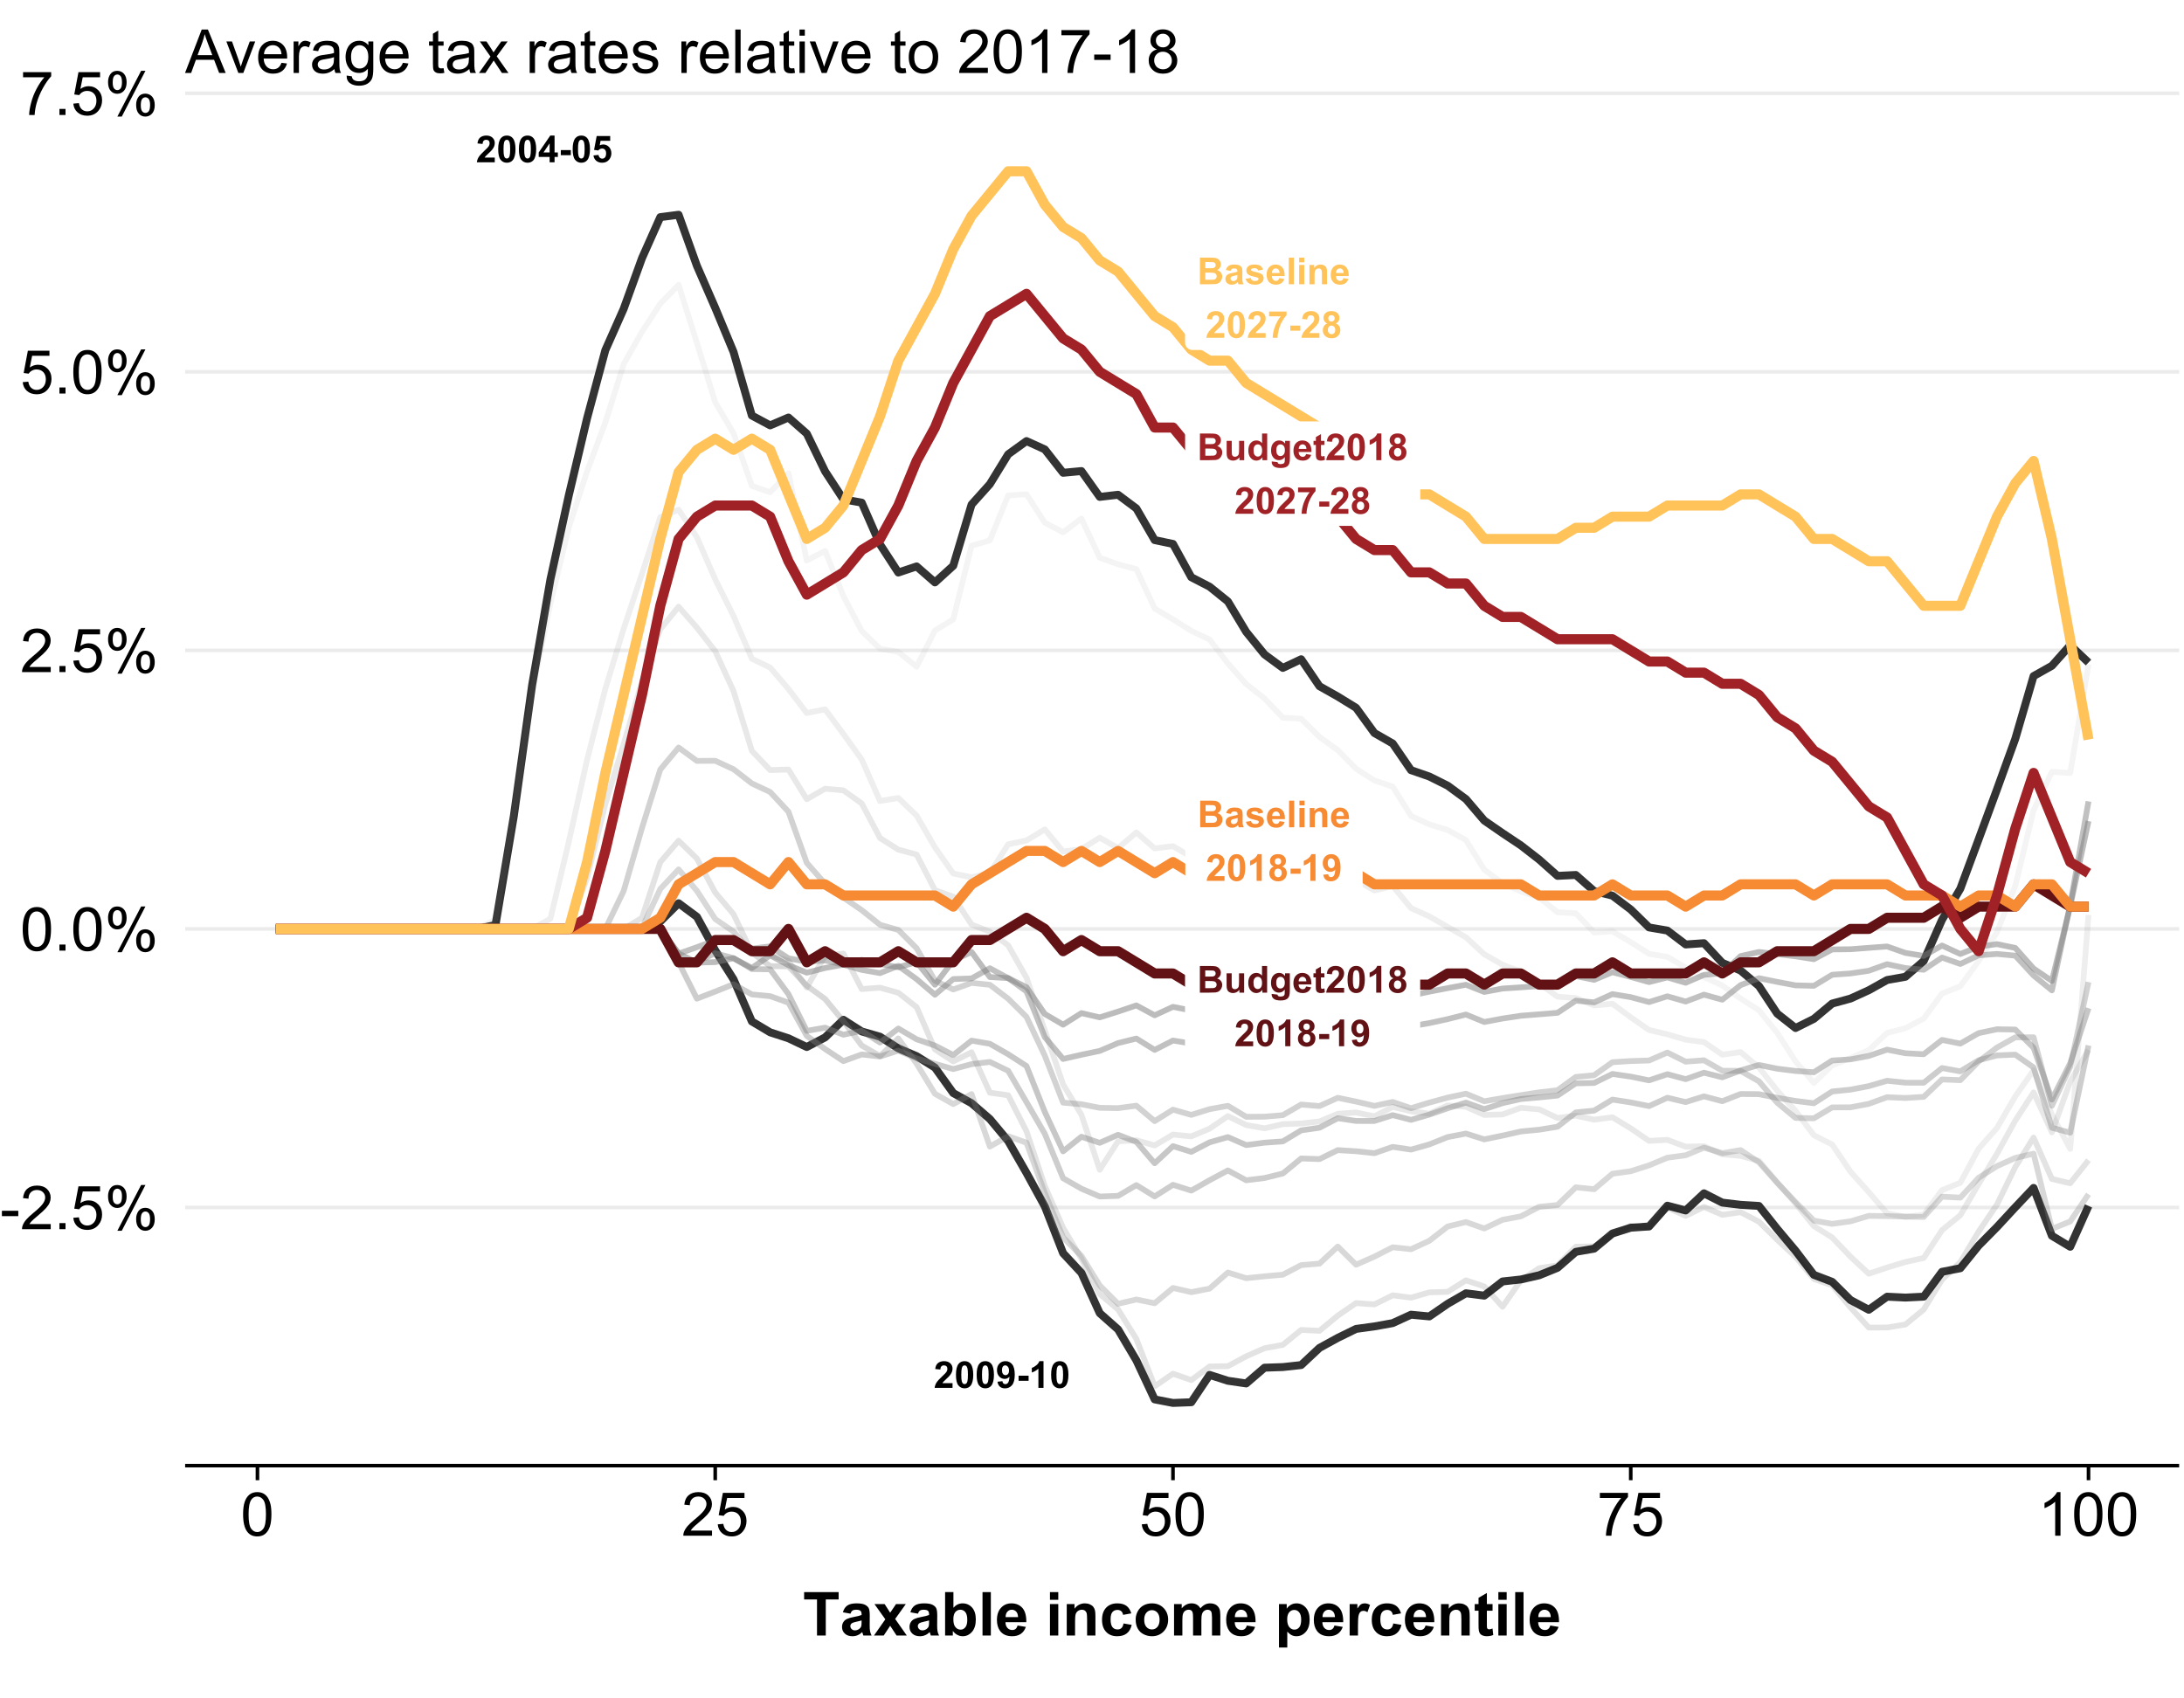 <?xml version="1.0" encoding="UTF-8"?>
<svg xmlns="http://www.w3.org/2000/svg" xmlns:xlink="http://www.w3.org/1999/xlink" width="648pt" height="504pt" viewBox="0 0 648 504" version="1.1">
<defs>
<g>
<symbol overflow="visible" id="glyph0-0">
<path style="stroke:none;" d="M 1.379 0 L 1.379 -6.898 L 6.898 -6.898 L 6.898 0 Z M 1.551 -0.172 L 6.727 -0.172 L 6.727 -6.727 L 1.551 -6.727 Z M 1.551 -0.172 "/>
</symbol>
<symbol overflow="visible" id="glyph0-1">
<path style="stroke:none;" d="M 5.586 -1.406 L 5.586 0 L 0.273 0 C 0.328 -0.531 0.5 -1.035 0.789 -1.512 C 1.074 -1.988 1.645 -2.617 2.496 -3.406 C 3.176 -4.039 3.594 -4.473 3.75 -4.699 C 3.957 -5.012 4.059 -5.32 4.062 -5.629 C 4.059 -5.961 3.969 -6.219 3.789 -6.406 C 3.605 -6.586 3.355 -6.68 3.039 -6.68 C 2.723 -6.68 2.473 -6.582 2.285 -6.391 C 2.098 -6.199 1.988 -5.883 1.961 -5.445 L 0.453 -5.594 C 0.539 -6.426 0.82 -7.023 1.297 -7.391 C 1.77 -7.75 2.363 -7.934 3.078 -7.934 C 3.852 -7.934 4.465 -7.723 4.914 -7.301 C 5.359 -6.879 5.582 -6.355 5.586 -5.734 C 5.582 -5.379 5.52 -5.039 5.395 -4.719 C 5.266 -4.395 5.062 -4.059 4.785 -3.707 C 4.602 -3.473 4.27 -3.137 3.793 -2.699 C 3.312 -2.258 3.012 -1.969 2.887 -1.828 C 2.758 -1.684 2.656 -1.543 2.578 -1.406 Z M 5.586 -1.406 "/>
</symbol>
<symbol overflow="visible" id="glyph0-2">
<path style="stroke:none;" d="M 3.031 -7.934 C 3.789 -7.934 4.387 -7.66 4.824 -7.117 C 5.332 -6.465 5.59 -5.391 5.594 -3.898 C 5.59 -2.398 5.332 -1.324 4.82 -0.672 C 4.387 -0.137 3.789 0.129 3.031 0.133 C 2.258 0.129 1.637 -0.164 1.168 -0.754 C 0.695 -1.344 0.461 -2.398 0.465 -3.914 C 0.461 -5.398 0.719 -6.469 1.238 -7.125 C 1.664 -7.664 2.262 -7.934 3.031 -7.934 Z M 3.031 -6.68 C 2.844 -6.68 2.68 -6.621 2.539 -6.504 C 2.391 -6.387 2.281 -6.176 2.203 -5.875 C 2.098 -5.48 2.043 -4.82 2.047 -3.898 C 2.043 -2.969 2.09 -2.332 2.188 -1.984 C 2.277 -1.637 2.395 -1.406 2.539 -1.293 C 2.68 -1.176 2.844 -1.117 3.031 -1.121 C 3.211 -1.117 3.375 -1.176 3.52 -1.297 C 3.66 -1.41 3.773 -1.621 3.855 -1.926 C 3.957 -2.312 4.008 -2.969 4.012 -3.898 C 4.008 -4.82 3.961 -5.457 3.871 -5.809 C 3.773 -6.152 3.656 -6.387 3.516 -6.504 C 3.375 -6.621 3.211 -6.68 3.031 -6.68 Z M 3.031 -6.68 "/>
</symbol>
<symbol overflow="visible" id="glyph0-3">
<path style="stroke:none;" d="M 3.438 0 L 3.438 -1.59 L 0.203 -1.59 L 0.203 -2.918 L 3.633 -7.934 L 4.906 -7.934 L 4.906 -2.922 L 5.887 -2.922 L 5.887 -1.59 L 4.906 -1.59 L 4.906 0 Z M 3.438 -2.922 L 3.438 -5.621 L 1.621 -2.922 Z M 3.438 -2.922 "/>
</symbol>
<symbol overflow="visible" id="glyph0-4">
<path style="stroke:none;" d="M 0.621 -2.109 L 0.621 -3.621 L 3.594 -3.621 L 3.594 -2.109 Z M 0.621 -2.109 "/>
</symbol>
<symbol overflow="visible" id="glyph0-5">
<path style="stroke:none;" d="M 0.492 -2.031 L 2 -2.188 C 2.039 -1.844 2.168 -1.574 2.383 -1.375 C 2.59 -1.176 2.836 -1.078 3.117 -1.078 C 3.43 -1.078 3.695 -1.203 3.918 -1.461 C 4.133 -1.715 4.242 -2.105 4.246 -2.625 C 4.242 -3.109 4.133 -3.473 3.918 -3.715 C 3.699 -3.957 3.418 -4.078 3.074 -4.082 C 2.637 -4.078 2.246 -3.887 1.902 -3.504 L 0.672 -3.684 L 1.449 -7.793 L 5.457 -7.793 L 5.457 -6.375 L 2.598 -6.375 L 2.359 -5.035 C 2.695 -5.199 3.039 -5.285 3.395 -5.289 C 4.062 -5.285 4.633 -5.039 5.102 -4.555 C 5.566 -4.062 5.801 -3.43 5.805 -2.652 C 5.801 -2 5.613 -1.418 5.238 -0.91 C 4.723 -0.215 4.008 0.129 3.098 0.133 C 2.367 0.129 1.773 -0.062 1.312 -0.453 C 0.852 -0.84 0.578 -1.367 0.492 -2.031 Z M 0.492 -2.031 "/>
</symbol>
<symbol overflow="visible" id="glyph0-6">
<path style="stroke:none;" d="M 0.5 -1.828 L 1.969 -1.988 C 2 -1.688 2.09 -1.469 2.246 -1.324 C 2.395 -1.18 2.598 -1.105 2.848 -1.109 C 3.16 -1.105 3.426 -1.25 3.645 -1.539 C 3.863 -1.824 4 -2.422 4.062 -3.332 C 3.68 -2.887 3.207 -2.664 2.637 -2.668 C 2.012 -2.664 1.473 -2.906 1.027 -3.387 C 0.574 -3.867 0.352 -4.492 0.352 -5.262 C 0.352 -6.062 0.586 -6.707 1.062 -7.199 C 1.535 -7.688 2.145 -7.934 2.883 -7.934 C 3.684 -7.934 4.34 -7.621 4.855 -7.004 C 5.367 -6.379 5.625 -5.359 5.629 -3.945 C 5.625 -2.496 5.355 -1.453 4.824 -0.816 C 4.285 -0.176 3.59 0.141 2.734 0.141 C 2.113 0.141 1.613 -0.023 1.234 -0.352 C 0.852 -0.68 0.605 -1.172 0.5 -1.828 Z M 3.93 -5.137 C 3.926 -5.625 3.812 -6.004 3.59 -6.273 C 3.363 -6.543 3.105 -6.68 2.812 -6.68 C 2.531 -6.68 2.297 -6.566 2.117 -6.348 C 1.93 -6.121 1.84 -5.762 1.84 -5.262 C 1.84 -4.75 1.938 -4.375 2.141 -4.137 C 2.336 -3.895 2.59 -3.773 2.895 -3.777 C 3.184 -3.773 3.426 -3.887 3.629 -4.121 C 3.824 -4.348 3.926 -4.688 3.93 -5.137 Z M 3.93 -5.137 "/>
</symbol>
<symbol overflow="visible" id="glyph0-7">
<path style="stroke:none;" d="M 4.344 0 L 2.828 0 L 2.828 -5.707 C 2.273 -5.191 1.621 -4.809 0.875 -4.559 L 0.875 -5.934 C 1.266 -6.062 1.695 -6.309 2.16 -6.668 C 2.621 -7.027 2.941 -7.449 3.117 -7.934 L 4.344 -7.934 Z M 4.344 0 "/>
</symbol>
<symbol overflow="visible" id="glyph0-8">
<path style="stroke:none;" d="M 0.809 -7.902 L 3.969 -7.902 C 4.59 -7.898 5.059 -7.871 5.367 -7.824 C 5.672 -7.77 5.945 -7.66 6.191 -7.496 C 6.43 -7.328 6.633 -7.109 6.797 -6.836 C 6.957 -6.559 7.035 -6.25 7.039 -5.914 C 7.035 -5.539 6.938 -5.199 6.738 -4.895 C 6.539 -4.582 6.27 -4.352 5.93 -4.199 C 6.41 -4.055 6.777 -3.816 7.039 -3.48 C 7.297 -3.145 7.43 -2.746 7.43 -2.289 C 7.43 -1.926 7.344 -1.578 7.176 -1.242 C 7.008 -0.902 6.781 -0.629 6.492 -0.43 C 6.203 -0.223 5.844 -0.098 5.422 -0.055 C 5.152 -0.023 4.512 -0.008 3.5 0 L 0.809 0 Z M 2.402 -6.586 L 2.402 -4.762 L 3.449 -4.762 C 4.07 -4.758 4.457 -4.766 4.609 -4.785 C 4.879 -4.816 5.094 -4.91 5.254 -5.07 C 5.406 -5.223 5.484 -5.43 5.488 -5.688 C 5.484 -5.93 5.418 -6.129 5.285 -6.281 C 5.148 -6.434 4.945 -6.523 4.684 -6.559 C 4.52 -6.574 4.066 -6.586 3.32 -6.586 Z M 2.402 -3.445 L 2.402 -1.332 L 3.883 -1.332 C 4.453 -1.328 4.816 -1.344 4.977 -1.379 C 5.211 -1.418 5.406 -1.523 5.555 -1.695 C 5.703 -1.859 5.777 -2.086 5.777 -2.367 C 5.777 -2.602 5.719 -2.801 5.605 -2.969 C 5.488 -3.133 5.32 -3.254 5.105 -3.332 C 4.887 -3.406 4.418 -3.445 3.691 -3.445 Z M 2.402 -3.445 "/>
</symbol>
<symbol overflow="visible" id="glyph0-9">
<path style="stroke:none;" d="M 1.926 -3.977 L 0.551 -4.227 C 0.703 -4.773 0.969 -5.184 1.348 -5.453 C 1.723 -5.719 2.281 -5.852 3.031 -5.855 C 3.703 -5.852 4.207 -5.773 4.539 -5.613 C 4.867 -5.453 5.098 -5.25 5.234 -5.004 C 5.367 -4.758 5.438 -4.305 5.438 -3.648 L 5.422 -1.883 C 5.418 -1.375 5.441 -1.004 5.492 -0.766 C 5.539 -0.527 5.633 -0.273 5.77 0 L 4.27 0 C 4.227 -0.102 4.18 -0.25 4.125 -0.449 C 4.098 -0.535 4.078 -0.594 4.07 -0.625 C 3.809 -0.371 3.531 -0.184 3.238 -0.059 C 2.941 0.066 2.629 0.129 2.297 0.129 C 1.707 0.129 1.242 -0.031 0.902 -0.352 C 0.562 -0.672 0.391 -1.074 0.395 -1.562 C 0.391 -1.883 0.469 -2.172 0.625 -2.426 C 0.777 -2.68 0.992 -2.871 1.273 -3.008 C 1.547 -3.141 1.949 -3.262 2.48 -3.363 C 3.184 -3.496 3.676 -3.617 3.953 -3.734 L 3.953 -3.887 C 3.949 -4.176 3.875 -4.383 3.734 -4.508 C 3.586 -4.629 3.316 -4.691 2.922 -4.695 C 2.648 -4.691 2.438 -4.641 2.289 -4.535 C 2.137 -4.43 2.016 -4.242 1.926 -3.977 Z M 3.953 -2.75 C 3.754 -2.68 3.445 -2.602 3.027 -2.516 C 2.605 -2.422 2.332 -2.336 2.203 -2.254 C 2.008 -2.109 1.91 -1.93 1.91 -1.719 C 1.91 -1.504 1.988 -1.32 2.145 -1.168 C 2.301 -1.012 2.5 -0.938 2.75 -0.938 C 3.02 -0.938 3.281 -1.027 3.531 -1.207 C 3.711 -1.344 3.832 -1.508 3.891 -1.707 C 3.93 -1.832 3.949 -2.082 3.953 -2.449 Z M 3.953 -2.75 "/>
</symbol>
<symbol overflow="visible" id="glyph0-10">
<path style="stroke:none;" d="M 0.258 -1.633 L 1.777 -1.863 C 1.84 -1.566 1.973 -1.34 2.172 -1.191 C 2.367 -1.035 2.645 -0.961 3.004 -0.965 C 3.391 -0.961 3.684 -1.031 3.887 -1.18 C 4.016 -1.277 4.082 -1.414 4.086 -1.586 C 4.082 -1.699 4.047 -1.793 3.977 -1.871 C 3.898 -1.938 3.73 -2.004 3.473 -2.07 C 2.25 -2.336 1.477 -2.582 1.148 -2.809 C 0.695 -3.113 0.469 -3.543 0.469 -4.098 C 0.469 -4.59 0.664 -5.008 1.055 -5.348 C 1.445 -5.684 2.051 -5.852 2.879 -5.855 C 3.66 -5.852 4.242 -5.727 4.625 -5.473 C 5 -5.215 5.262 -4.836 5.41 -4.34 L 3.984 -4.074 C 3.922 -4.293 3.805 -4.465 3.633 -4.586 C 3.461 -4.703 3.219 -4.762 2.906 -4.766 C 2.508 -4.762 2.219 -4.707 2.047 -4.598 C 1.93 -4.516 1.875 -4.414 1.875 -4.289 C 1.875 -4.18 1.926 -4.086 2.027 -4.016 C 2.16 -3.91 2.629 -3.77 3.441 -3.59 C 4.246 -3.406 4.812 -3.184 5.133 -2.918 C 5.445 -2.645 5.602 -2.266 5.605 -1.789 C 5.602 -1.262 5.383 -0.812 4.945 -0.438 C 4.508 -0.059 3.859 0.129 3.004 0.129 C 2.219 0.129 1.602 -0.027 1.148 -0.344 C 0.695 -0.66 0.398 -1.09 0.258 -1.633 Z M 0.258 -1.633 "/>
</symbol>
<symbol overflow="visible" id="glyph0-11">
<path style="stroke:none;" d="M 4.109 -1.82 L 5.617 -1.57 C 5.418 -1.016 5.109 -0.594 4.695 -0.305 C 4.273 -0.016 3.75 0.129 3.125 0.129 C 2.125 0.129 1.391 -0.195 0.918 -0.848 C 0.539 -1.367 0.352 -2.023 0.352 -2.82 C 0.352 -3.766 0.598 -4.508 1.094 -5.047 C 1.59 -5.582 2.219 -5.852 2.977 -5.855 C 3.828 -5.852 4.5 -5.57 4.992 -5.012 C 5.484 -4.445 5.719 -3.586 5.699 -2.426 L 1.902 -2.426 C 1.91 -1.973 2.031 -1.621 2.27 -1.375 C 2.5 -1.125 2.793 -1 3.145 -1.004 C 3.379 -1 3.578 -1.066 3.742 -1.195 C 3.902 -1.324 4.023 -1.531 4.109 -1.82 Z M 4.195 -3.352 C 4.18 -3.789 4.062 -4.121 3.852 -4.352 C 3.633 -4.578 3.371 -4.691 3.066 -4.695 C 2.73 -4.691 2.457 -4.57 2.246 -4.332 C 2.027 -4.09 1.922 -3.766 1.93 -3.352 Z M 4.195 -3.352 "/>
</symbol>
<symbol overflow="visible" id="glyph0-12">
<path style="stroke:none;" d="M 0.793 0 L 0.793 -7.902 L 2.309 -7.902 L 2.309 0 Z M 0.793 0 "/>
</symbol>
<symbol overflow="visible" id="glyph0-13">
<path style="stroke:none;" d="M 0.793 -6.5 L 0.793 -7.902 L 2.309 -7.902 L 2.309 -6.5 Z M 0.793 0 L 0.793 -5.727 L 2.309 -5.727 L 2.309 0 Z M 0.793 0 "/>
</symbol>
<symbol overflow="visible" id="glyph0-14">
<path style="stroke:none;" d="M 6 0 L 4.484 0 L 4.484 -2.922 C 4.48 -3.535 4.449 -3.934 4.387 -4.121 C 4.32 -4.301 4.215 -4.441 4.07 -4.543 C 3.926 -4.641 3.75 -4.691 3.547 -4.695 C 3.281 -4.691 3.047 -4.621 2.84 -4.48 C 2.629 -4.336 2.484 -4.145 2.41 -3.906 C 2.332 -3.668 2.297 -3.23 2.297 -2.594 L 2.297 0 L 0.781 0 L 0.781 -5.727 L 2.188 -5.727 L 2.188 -4.883 C 2.684 -5.527 3.312 -5.852 4.074 -5.855 C 4.406 -5.852 4.715 -5.793 4.992 -5.672 C 5.266 -5.551 5.473 -5.395 5.617 -5.211 C 5.758 -5.023 5.855 -4.812 5.914 -4.578 C 5.969 -4.336 6 -3.996 6 -3.559 Z M 6 0 "/>
</symbol>
<symbol overflow="visible" id="glyph0-15">
<path style="stroke:none;" d="M 1.77 -4.266 C 1.375 -4.43 1.09 -4.656 0.914 -4.945 C 0.734 -5.234 0.645 -5.551 0.648 -5.898 C 0.645 -6.484 0.852 -6.969 1.266 -7.355 C 1.676 -7.738 2.258 -7.934 3.02 -7.934 C 3.766 -7.934 4.348 -7.738 4.766 -7.355 C 5.18 -6.969 5.391 -6.484 5.391 -5.898 C 5.391 -5.527 5.293 -5.199 5.105 -4.918 C 4.91 -4.629 4.645 -4.414 4.301 -4.266 C 4.738 -4.086 5.07 -3.828 5.301 -3.492 C 5.527 -3.152 5.641 -2.762 5.645 -2.324 C 5.641 -1.594 5.41 -1 4.945 -0.543 C 4.477 -0.086 3.855 0.141 3.09 0.141 C 2.367 0.141 1.77 -0.047 1.293 -0.426 C 0.727 -0.867 0.445 -1.477 0.449 -2.258 C 0.445 -2.68 0.551 -3.074 0.766 -3.434 C 0.973 -3.793 1.309 -4.07 1.77 -4.266 Z M 2.082 -5.789 C 2.078 -5.484 2.164 -5.246 2.336 -5.082 C 2.504 -4.91 2.73 -4.828 3.02 -4.828 C 3.301 -4.828 3.531 -4.914 3.707 -5.086 C 3.879 -5.258 3.965 -5.492 3.969 -5.793 C 3.965 -6.074 3.879 -6.301 3.711 -6.477 C 3.539 -6.645 3.316 -6.73 3.035 -6.734 C 2.742 -6.73 2.508 -6.645 2.34 -6.473 C 2.164 -6.297 2.078 -6.07 2.082 -5.789 Z M 1.941 -2.402 C 1.938 -1.984 2.047 -1.656 2.262 -1.426 C 2.473 -1.191 2.738 -1.078 3.062 -1.078 C 3.371 -1.078 3.629 -1.188 3.836 -1.414 C 4.039 -1.633 4.141 -1.957 4.145 -2.387 C 4.141 -2.754 4.039 -3.051 3.832 -3.277 C 3.621 -3.5 3.355 -3.613 3.039 -3.617 C 2.668 -3.613 2.391 -3.488 2.211 -3.234 C 2.027 -2.977 1.938 -2.699 1.941 -2.402 Z M 1.941 -2.402 "/>
</symbol>
<symbol overflow="visible" id="glyph0-16">
<path style="stroke:none;" d="M 4.559 0 L 4.559 -0.855 C 4.348 -0.551 4.074 -0.309 3.738 -0.133 C 3.398 0.043 3.039 0.129 2.664 0.129 C 2.277 0.129 1.93 0.047 1.625 -0.125 C 1.316 -0.289 1.098 -0.527 0.965 -0.836 C 0.828 -1.137 0.762 -1.559 0.762 -2.102 L 0.762 -5.727 L 2.273 -5.727 L 2.273 -3.094 C 2.273 -2.289 2.301 -1.793 2.355 -1.613 C 2.41 -1.43 2.512 -1.289 2.66 -1.184 C 2.809 -1.074 2.996 -1.02 3.223 -1.023 C 3.48 -1.02 3.711 -1.09 3.918 -1.234 C 4.121 -1.375 4.262 -1.551 4.34 -1.766 C 4.414 -1.973 4.453 -2.488 4.453 -3.309 L 4.453 -5.727 L 5.969 -5.727 L 5.969 0 Z M 4.559 0 "/>
</symbol>
<symbol overflow="visible" id="glyph0-17">
<path style="stroke:none;" d="M 6.043 0 L 4.637 0 L 4.637 -0.84 C 4.398 -0.512 4.125 -0.27 3.809 -0.109 C 3.488 0.051 3.168 0.129 2.848 0.129 C 2.188 0.129 1.621 -0.133 1.156 -0.664 C 0.684 -1.191 0.449 -1.934 0.453 -2.883 C 0.449 -3.852 0.68 -4.59 1.137 -5.098 C 1.59 -5.602 2.164 -5.852 2.867 -5.855 C 3.504 -5.852 4.059 -5.586 4.527 -5.055 L 4.527 -7.902 L 6.043 -7.902 Z M 2 -2.984 C 1.996 -2.371 2.082 -1.93 2.254 -1.66 C 2.496 -1.262 2.836 -1.066 3.277 -1.066 C 3.621 -1.066 3.918 -1.215 4.168 -1.512 C 4.41 -1.809 4.535 -2.25 4.535 -2.84 C 4.535 -3.496 4.414 -3.969 4.176 -4.262 C 3.938 -4.547 3.633 -4.691 3.266 -4.695 C 2.902 -4.691 2.602 -4.551 2.363 -4.266 C 2.117 -3.98 1.996 -3.551 2 -2.984 Z M 2 -2.984 "/>
</symbol>
<symbol overflow="visible" id="glyph0-18">
<path style="stroke:none;" d="M 0.652 0.379 L 2.383 0.586 C 2.41 0.789 2.477 0.926 2.582 1.004 C 2.723 1.105 2.949 1.16 3.262 1.164 C 3.656 1.16 3.953 1.102 4.152 0.988 C 4.281 0.906 4.383 0.777 4.453 0.605 C 4.5 0.473 4.523 0.246 4.523 -0.09 L 4.523 -0.926 C 4.07 -0.309 3.496 0 2.809 0 C 2.035 0 1.426 -0.324 0.98 -0.977 C 0.625 -1.488 0.449 -2.129 0.453 -2.895 C 0.449 -3.852 0.68 -4.582 1.145 -5.094 C 1.605 -5.598 2.18 -5.852 2.867 -5.855 C 3.57 -5.852 4.156 -5.543 4.621 -4.922 L 4.621 -5.727 L 6.039 -5.727 L 6.039 -0.586 C 6.035 0.086 5.98 0.59 5.871 0.926 C 5.758 1.262 5.598 1.523 5.398 1.715 C 5.195 1.902 4.93 2.051 4.594 2.16 C 4.258 2.266 3.832 2.32 3.32 2.324 C 2.348 2.32 1.66 2.152 1.254 1.824 C 0.848 1.488 0.645 1.07 0.648 0.562 C 0.645 0.508 0.645 0.445 0.652 0.379 Z M 2.004 -2.98 C 2.004 -2.371 2.121 -1.926 2.355 -1.645 C 2.59 -1.359 2.879 -1.219 3.23 -1.223 C 3.598 -1.219 3.91 -1.363 4.168 -1.656 C 4.418 -1.941 4.547 -2.371 4.551 -2.941 C 4.547 -3.535 4.426 -3.973 4.184 -4.262 C 3.938 -4.547 3.625 -4.691 3.254 -4.695 C 2.887 -4.691 2.59 -4.551 2.355 -4.27 C 2.121 -3.984 2.004 -3.555 2.004 -2.98 Z M 2.004 -2.98 "/>
</symbol>
<symbol overflow="visible" id="glyph0-19">
<path style="stroke:none;" d="M 3.418 -5.727 L 3.418 -4.516 L 2.383 -4.516 L 2.383 -2.211 C 2.379 -1.738 2.387 -1.465 2.41 -1.391 C 2.426 -1.312 2.473 -1.25 2.547 -1.199 C 2.613 -1.148 2.699 -1.125 2.805 -1.125 C 2.941 -1.125 3.145 -1.172 3.414 -1.273 L 3.543 -0.098 C 3.188 0.055 2.789 0.129 2.344 0.129 C 2.07 0.129 1.824 0.086 1.605 -0.008 C 1.387 -0.094 1.223 -0.215 1.121 -0.363 C 1.016 -0.508 0.945 -0.703 0.91 -0.953 C 0.875 -1.129 0.859 -1.484 0.863 -2.02 L 0.863 -4.516 L 0.168 -4.516 L 0.168 -5.727 L 0.863 -5.727 L 0.863 -6.863 L 2.383 -7.746 L 2.383 -5.727 Z M 3.418 -5.727 "/>
</symbol>
<symbol overflow="visible" id="glyph0-20">
<path style="stroke:none;" d="M 0.469 -6.387 L 0.469 -7.793 L 5.648 -7.793 L 5.648 -6.695 C 5.219 -6.27 4.781 -5.664 4.344 -4.883 C 3.898 -4.094 3.562 -3.258 3.332 -2.375 C 3.098 -1.484 2.984 -0.695 2.992 0 L 1.531 0 C 1.555 -1.094 1.781 -2.207 2.207 -3.344 C 2.633 -4.477 3.203 -5.492 3.914 -6.387 Z M 0.469 -6.387 "/>
</symbol>
<symbol overflow="visible" id="glyph1-0">
<path style="stroke:none;" d="M 2.25 0 L 2.25 -11.25 L 11.25 -11.25 L 11.25 0 Z M 2.531 -0.281 L 10.969 -0.281 L 10.969 -10.969 L 2.531 -10.969 Z M 2.531 -0.281 "/>
</symbol>
<symbol overflow="visible" id="glyph1-1">
<path style="stroke:none;" d="M 0.57 -3.867 L 0.57 -5.457 L 5.43 -5.457 L 5.43 -3.867 Z M 0.57 -3.867 "/>
</symbol>
<symbol overflow="visible" id="glyph1-2">
<path style="stroke:none;" d="M 9.062 -1.52 L 9.062 0 L 0.547 0 C 0.531 -0.379 0.594 -0.742 0.73 -1.098 C 0.945 -1.676 1.293 -2.25 1.77 -2.812 C 2.246 -3.375 2.934 -4.023 3.84 -4.766 C 5.238 -5.906 6.188 -6.816 6.68 -7.492 C 7.172 -8.16 7.418 -8.793 7.418 -9.395 C 7.418 -10.02 7.191 -10.551 6.746 -10.98 C 6.293 -11.41 5.711 -11.625 4.992 -11.629 C 4.23 -11.625 3.621 -11.395 3.164 -10.941 C 2.703 -10.48 2.469 -9.848 2.469 -9.043 L 0.844 -9.211 C 0.953 -10.422 1.371 -11.344 2.102 -11.984 C 2.824 -12.617 3.801 -12.938 5.027 -12.938 C 6.262 -12.938 7.238 -12.594 7.961 -11.91 C 8.68 -11.223 9.039 -10.371 9.043 -9.359 C 9.039 -8.84 8.934 -8.336 8.727 -7.84 C 8.512 -7.34 8.164 -6.812 7.676 -6.266 C 7.188 -5.711 6.375 -4.957 5.238 -4 C 4.285 -3.199 3.676 -2.66 3.41 -2.379 C 3.141 -2.094 2.918 -1.805 2.742 -1.52 Z M 9.062 -1.52 "/>
</symbol>
<symbol overflow="visible" id="glyph1-3">
<path style="stroke:none;" d="M 1.633 0 L 1.633 -1.801 L 3.438 -1.801 L 3.438 0 Z M 1.633 0 "/>
</symbol>
<symbol overflow="visible" id="glyph1-4">
<path style="stroke:none;" d="M 0.746 -3.375 L 2.406 -3.516 C 2.527 -2.707 2.812 -2.098 3.266 -1.691 C 3.711 -1.281 4.254 -1.078 4.887 -1.082 C 5.648 -1.078 6.293 -1.363 6.82 -1.941 C 7.344 -2.512 7.605 -3.273 7.609 -4.227 C 7.605 -5.125 7.352 -5.84 6.848 -6.363 C 6.34 -6.883 5.676 -7.141 4.859 -7.145 C 4.344 -7.141 3.887 -7.027 3.48 -6.797 C 3.07 -6.566 2.746 -6.266 2.516 -5.898 L 1.027 -6.09 L 2.277 -12.711 L 8.684 -12.711 L 8.684 -11.195 L 3.543 -11.195 L 2.848 -7.734 C 3.621 -8.273 4.43 -8.543 5.281 -8.543 C 6.402 -8.543 7.352 -8.152 8.129 -7.371 C 8.898 -6.59 9.285 -5.586 9.289 -4.367 C 9.285 -3.195 8.945 -2.188 8.27 -1.344 C 7.441 -0.301 6.316 0.215 4.887 0.219 C 3.715 0.215 2.758 -0.109 2.016 -0.766 C 1.273 -1.418 0.848 -2.289 0.746 -3.375 Z M 0.746 -3.375 "/>
</symbol>
<symbol overflow="visible" id="glyph1-5">
<path style="stroke:none;" d="M 1.047 -9.789 C 1.043 -10.707 1.273 -11.488 1.738 -12.137 C 2.199 -12.777 2.871 -13.102 3.754 -13.105 C 4.559 -13.102 5.227 -12.812 5.758 -12.238 C 6.285 -11.66 6.551 -10.812 6.555 -9.695 C 6.551 -8.602 6.281 -7.762 5.75 -7.176 C 5.211 -6.586 4.551 -6.293 3.77 -6.293 C 2.988 -6.293 2.34 -6.582 1.824 -7.16 C 1.301 -7.738 1.043 -8.613 1.047 -9.789 Z M 3.797 -12.016 C 3.402 -12.012 3.074 -11.84 2.816 -11.504 C 2.555 -11.16 2.426 -10.539 2.426 -9.633 C 2.426 -8.805 2.555 -8.223 2.82 -7.887 C 3.082 -7.551 3.41 -7.383 3.797 -7.383 C 4.195 -7.383 4.523 -7.551 4.785 -7.891 C 5.043 -8.23 5.172 -8.852 5.176 -9.758 C 5.172 -10.586 5.043 -11.172 4.781 -11.508 C 4.516 -11.844 4.188 -12.012 3.797 -12.016 Z M 3.805 0.477 L 10.855 -13.105 L 12.137 -13.105 L 5.117 0.477 Z M 9.379 -3.023 C 9.375 -3.949 9.605 -4.73 10.07 -5.375 C 10.531 -6.012 11.207 -6.332 12.094 -6.336 C 12.898 -6.332 13.566 -6.043 14.102 -5.469 C 14.629 -4.891 14.895 -4.043 14.898 -2.926 C 14.895 -1.832 14.625 -0.992 14.094 -0.406 C 13.555 0.184 12.891 0.473 12.102 0.477 C 11.32 0.473 10.672 0.184 10.156 -0.398 C 9.633 -0.98 9.375 -1.855 9.379 -3.023 Z M 12.137 -5.246 C 11.734 -5.242 11.406 -5.074 11.148 -4.734 C 10.887 -4.395 10.758 -3.77 10.758 -2.867 C 10.758 -2.039 10.887 -1.461 11.152 -1.125 C 11.41 -0.785 11.738 -0.613 12.129 -0.617 C 12.531 -0.613 12.863 -0.785 13.125 -1.125 C 13.383 -1.461 13.512 -2.082 13.516 -2.988 C 13.512 -3.816 13.379 -4.398 13.121 -4.738 C 12.855 -5.074 12.527 -5.242 12.137 -5.246 Z M 12.137 -5.246 "/>
</symbol>
<symbol overflow="visible" id="glyph1-6">
<path style="stroke:none;" d="M 0.746 -6.355 C 0.742 -7.875 0.898 -9.102 1.215 -10.031 C 1.527 -10.961 1.996 -11.676 2.613 -12.18 C 3.23 -12.684 4.008 -12.938 4.949 -12.938 C 5.637 -12.938 6.242 -12.797 6.766 -12.52 C 7.285 -12.238 7.715 -11.836 8.059 -11.316 C 8.395 -10.789 8.664 -10.152 8.859 -9.398 C 9.051 -8.645 9.145 -7.629 9.148 -6.355 C 9.145 -4.84 8.992 -3.617 8.684 -2.691 C 8.371 -1.762 7.906 -1.047 7.289 -0.539 C 6.672 -0.035 5.891 0.215 4.949 0.219 C 3.703 0.215 2.727 -0.227 2.023 -1.117 C 1.168 -2.188 0.742 -3.934 0.746 -6.355 Z M 2.375 -6.355 C 2.371 -4.234 2.621 -2.824 3.117 -2.129 C 3.609 -1.426 4.219 -1.078 4.949 -1.082 C 5.672 -1.078 6.281 -1.43 6.781 -2.137 C 7.273 -2.836 7.523 -4.242 7.523 -6.355 C 7.523 -8.473 7.273 -9.883 6.781 -10.582 C 6.281 -11.277 5.664 -11.625 4.93 -11.629 C 4.199 -11.625 3.621 -11.316 3.191 -10.703 C 2.645 -9.918 2.371 -8.469 2.375 -6.355 Z M 2.375 -6.355 "/>
</symbol>
<symbol overflow="visible" id="glyph1-7">
<path style="stroke:none;" d="M 0.852 -11.195 L 0.852 -12.719 L 9.195 -12.719 L 9.195 -11.488 C 8.367 -10.613 7.555 -9.453 6.754 -8.008 C 5.945 -6.559 5.324 -5.07 4.887 -3.543 C 4.57 -2.461 4.367 -1.281 4.281 0 L 2.656 0 C 2.668 -1.012 2.867 -2.234 3.25 -3.672 C 3.629 -5.105 4.176 -6.492 4.891 -7.828 C 5.602 -9.16 6.359 -10.281 7.164 -11.195 Z M 0.852 -11.195 "/>
</symbol>
<symbol overflow="visible" id="glyph1-8">
<path style="stroke:none;" d="M 6.707 0 L 5.125 0 L 5.125 -10.082 C 4.742 -9.715 4.242 -9.352 3.625 -8.988 C 3.004 -8.625 2.449 -8.352 1.961 -8.172 L 1.961 -9.703 C 2.844 -10.117 3.617 -10.621 4.281 -11.215 C 4.941 -11.805 5.41 -12.379 5.688 -12.938 L 6.707 -12.938 Z M 6.707 0 "/>
</symbol>
<symbol overflow="visible" id="glyph1-9">
<path style="stroke:none;" d="M -0.027 0 L 4.922 -12.883 L 6.758 -12.883 L 12.031 0 L 10.09 0 L 8.586 -3.902 L 3.199 -3.902 L 1.785 0 Z M 3.691 -5.289 L 8.059 -5.289 L 6.715 -8.859 C 6.305 -9.941 6 -10.832 5.801 -11.531 C 5.637 -10.703 5.402 -9.883 5.105 -9.07 Z M 3.691 -5.289 "/>
</symbol>
<symbol overflow="visible" id="glyph1-10">
<path style="stroke:none;" d="M 3.781 0 L 0.227 -9.336 L 1.898 -9.336 L 3.902 -3.742 C 4.117 -3.137 4.316 -2.512 4.5 -1.863 C 4.641 -2.355 4.836 -2.945 5.09 -3.641 L 7.164 -9.336 L 8.789 -9.336 L 5.258 0 Z M 3.781 0 "/>
</symbol>
<symbol overflow="visible" id="glyph1-11">
<path style="stroke:none;" d="M 7.578 -3.008 L 9.211 -2.805 C 8.953 -1.848 8.473 -1.105 7.777 -0.578 C 7.078 -0.051 6.188 0.211 5.105 0.211 C 3.738 0.211 2.656 -0.207 1.859 -1.051 C 1.055 -1.887 0.656 -3.066 0.66 -4.586 C 0.656 -6.156 1.059 -7.375 1.871 -8.246 C 2.676 -9.109 3.727 -9.543 5.02 -9.547 C 6.266 -9.543 7.285 -9.117 8.078 -8.27 C 8.867 -7.418 9.262 -6.223 9.266 -4.684 C 9.262 -4.586 9.258 -4.445 9.254 -4.262 L 2.293 -4.262 C 2.348 -3.234 2.641 -2.449 3.164 -1.906 C 3.684 -1.359 4.332 -1.09 5.117 -1.09 C 5.691 -1.09 6.188 -1.242 6.598 -1.547 C 7.008 -1.852 7.332 -2.336 7.578 -3.008 Z M 2.383 -5.562 L 7.594 -5.562 C 7.523 -6.344 7.324 -6.934 6.996 -7.328 C 6.492 -7.934 5.836 -8.238 5.035 -8.242 C 4.305 -8.238 3.695 -7.996 3.203 -7.512 C 2.707 -7.027 2.434 -6.375 2.383 -5.562 Z M 2.383 -5.562 "/>
</symbol>
<symbol overflow="visible" id="glyph1-12">
<path style="stroke:none;" d="M 1.168 0 L 1.168 -9.336 L 2.594 -9.336 L 2.594 -7.918 C 2.953 -8.578 3.289 -9.016 3.598 -9.23 C 3.906 -9.438 4.242 -9.543 4.613 -9.547 C 5.145 -9.543 5.688 -9.375 6.242 -9.035 L 5.695 -7.566 C 5.309 -7.793 4.922 -7.91 4.535 -7.91 C 4.188 -7.91 3.875 -7.805 3.602 -7.598 C 3.324 -7.387 3.129 -7.098 3.016 -6.734 C 2.836 -6.168 2.746 -5.555 2.75 -4.887 L 2.75 0 Z M 1.168 0 "/>
</symbol>
<symbol overflow="visible" id="glyph1-13">
<path style="stroke:none;" d="M 7.277 -1.152 C 6.691 -0.652 6.125 -0.301 5.586 -0.098 C 5.039 0.109 4.457 0.211 3.84 0.211 C 2.812 0.211 2.027 -0.039 1.477 -0.539 C 0.922 -1.039 0.645 -1.68 0.648 -2.461 C 0.645 -2.918 0.75 -3.336 0.961 -3.715 C 1.168 -4.09 1.438 -4.391 1.777 -4.621 C 2.113 -4.848 2.496 -5.02 2.918 -5.141 C 3.227 -5.219 3.695 -5.301 4.324 -5.379 C 5.602 -5.531 6.539 -5.711 7.145 -5.922 C 7.148 -6.137 7.152 -6.273 7.156 -6.336 C 7.152 -6.977 7.004 -7.434 6.707 -7.699 C 6.301 -8.055 5.699 -8.23 4.906 -8.234 C 4.156 -8.23 3.609 -8.102 3.258 -7.844 C 2.902 -7.582 2.637 -7.121 2.469 -6.461 L 0.922 -6.672 C 1.059 -7.332 1.293 -7.867 1.617 -8.273 C 1.938 -8.68 2.402 -8.992 3.016 -9.215 C 3.621 -9.434 4.328 -9.543 5.133 -9.547 C 5.93 -9.543 6.574 -9.449 7.074 -9.266 C 7.566 -9.074 7.934 -8.84 8.172 -8.555 C 8.402 -8.27 8.566 -7.91 8.664 -7.48 C 8.715 -7.207 8.742 -6.719 8.746 -6.02 L 8.746 -3.91 C 8.742 -2.434 8.773 -1.504 8.844 -1.117 C 8.906 -0.727 9.043 -0.355 9.246 0 L 7.594 0 C 7.43 -0.328 7.324 -0.711 7.277 -1.152 Z M 7.145 -4.684 C 6.566 -4.445 5.707 -4.246 4.562 -4.086 C 3.91 -3.988 3.449 -3.883 3.18 -3.77 C 2.91 -3.648 2.703 -3.477 2.555 -3.254 C 2.406 -3.027 2.332 -2.777 2.336 -2.504 C 2.332 -2.078 2.492 -1.727 2.816 -1.449 C 3.133 -1.164 3.602 -1.023 4.219 -1.027 C 4.828 -1.023 5.367 -1.156 5.844 -1.426 C 6.312 -1.691 6.664 -2.059 6.891 -2.523 C 7.059 -2.879 7.141 -3.406 7.145 -4.105 Z M 7.145 -4.684 "/>
</symbol>
<symbol overflow="visible" id="glyph1-14">
<path style="stroke:none;" d="M 0.898 0.773 L 2.434 1 C 2.496 1.473 2.676 1.82 2.969 2.039 C 3.359 2.328 3.895 2.473 4.578 2.477 C 5.309 2.473 5.875 2.328 6.277 2.039 C 6.672 1.746 6.941 1.336 7.086 0.809 C 7.164 0.484 7.203 -0.191 7.199 -1.223 C 6.504 -0.406 5.641 0 4.613 0 C 3.324 0 2.332 -0.461 1.633 -1.387 C 0.926 -2.312 0.574 -3.422 0.578 -4.719 C 0.574 -5.605 0.734 -6.43 1.062 -7.184 C 1.383 -7.934 1.852 -8.516 2.465 -8.93 C 3.074 -9.34 3.793 -9.543 4.625 -9.547 C 5.719 -9.543 6.629 -9.098 7.348 -8.211 L 7.348 -9.336 L 8.805 -9.336 L 8.805 -1.266 C 8.801 0.188 8.652 1.215 8.359 1.824 C 8.062 2.426 7.594 2.906 6.953 3.262 C 6.309 3.609 5.52 3.785 4.586 3.789 C 3.473 3.785 2.574 3.535 1.887 3.035 C 1.199 2.535 0.867 1.781 0.898 0.773 Z M 2.207 -4.836 C 2.203 -3.605 2.445 -2.711 2.934 -2.152 C 3.418 -1.586 4.027 -1.305 4.766 -1.309 C 5.484 -1.305 6.094 -1.586 6.59 -2.148 C 7.078 -2.707 7.324 -3.586 7.328 -4.781 C 7.324 -5.922 7.07 -6.781 6.566 -7.363 C 6.059 -7.941 5.449 -8.23 4.738 -8.234 C 4.031 -8.23 3.434 -7.945 2.945 -7.379 C 2.449 -6.805 2.203 -5.957 2.207 -4.836 Z M 2.207 -4.836 "/>
</symbol>
<symbol overflow="visible" id="glyph1-15">
<path style="stroke:none;" d=""/>
</symbol>
<symbol overflow="visible" id="glyph1-16">
<path style="stroke:none;" d="M 4.641 -1.414 L 4.867 -0.016 C 4.422 0.078 4.023 0.121 3.672 0.125 C 3.098 0.121 2.652 0.035 2.336 -0.148 C 2.02 -0.328 1.797 -0.566 1.668 -0.863 C 1.539 -1.156 1.477 -1.781 1.477 -2.734 L 1.477 -8.102 L 0.316 -8.102 L 0.316 -9.336 L 1.477 -9.336 L 1.477 -11.645 L 3.051 -12.594 L 3.051 -9.336 L 4.641 -9.336 L 4.641 -8.102 L 3.051 -8.102 L 3.051 -2.645 C 3.047 -2.191 3.074 -1.902 3.133 -1.773 C 3.188 -1.645 3.277 -1.543 3.406 -1.465 C 3.527 -1.387 3.707 -1.348 3.945 -1.352 C 4.117 -1.348 4.352 -1.367 4.641 -1.414 Z M 4.641 -1.414 "/>
</symbol>
<symbol overflow="visible" id="glyph1-17">
<path style="stroke:none;" d="M 0.133 0 L 3.543 -4.852 L 0.387 -9.336 L 2.363 -9.336 L 3.797 -7.145 C 4.066 -6.727 4.281 -6.379 4.445 -6.102 C 4.703 -6.484 4.941 -6.828 5.16 -7.129 L 6.734 -9.336 L 8.621 -9.336 L 5.398 -4.938 L 8.867 0 L 6.926 0 L 5.008 -2.898 L 4.5 -3.684 L 2.047 0 Z M 0.133 0 "/>
</symbol>
<symbol overflow="visible" id="glyph1-18">
<path style="stroke:none;" d="M 0.555 -2.785 L 2.117 -3.031 C 2.203 -2.402 2.449 -1.922 2.852 -1.59 C 3.25 -1.254 3.812 -1.09 4.535 -1.09 C 5.262 -1.09 5.801 -1.234 6.152 -1.531 C 6.504 -1.824 6.68 -2.172 6.68 -2.574 C 6.68 -2.926 6.523 -3.207 6.215 -3.418 C 5.996 -3.555 5.457 -3.734 4.598 -3.953 C 3.434 -4.246 2.629 -4.5 2.184 -4.715 C 1.734 -4.926 1.395 -5.223 1.164 -5.602 C 0.93 -5.98 0.812 -6.398 0.816 -6.855 C 0.812 -7.27 0.91 -7.652 1.102 -8.012 C 1.293 -8.363 1.551 -8.66 1.883 -8.895 C 2.125 -9.074 2.461 -9.227 2.887 -9.355 C 3.309 -9.48 3.766 -9.543 4.254 -9.547 C 4.984 -9.543 5.625 -9.438 6.184 -9.23 C 6.734 -9.016 7.145 -8.73 7.41 -8.371 C 7.672 -8.008 7.852 -7.527 7.953 -6.926 L 6.406 -6.715 C 6.332 -7.195 6.129 -7.57 5.793 -7.84 C 5.453 -8.105 4.977 -8.238 4.367 -8.242 C 3.637 -8.238 3.121 -8.117 2.812 -7.883 C 2.5 -7.641 2.344 -7.359 2.348 -7.039 C 2.344 -6.832 2.406 -6.648 2.539 -6.484 C 2.664 -6.312 2.867 -6.172 3.148 -6.062 C 3.301 -6.004 3.766 -5.871 4.543 -5.66 C 5.66 -5.359 6.441 -5.113 6.887 -4.926 C 7.324 -4.734 7.672 -4.457 7.926 -4.094 C 8.176 -3.73 8.301 -3.281 8.305 -2.742 C 8.301 -2.215 8.148 -1.719 7.844 -1.254 C 7.535 -0.785 7.09 -0.422 6.512 -0.172 C 5.926 0.086 5.27 0.211 4.543 0.211 C 3.328 0.211 2.406 -0.039 1.77 -0.543 C 1.133 -1.047 0.727 -1.793 0.555 -2.785 Z M 0.555 -2.785 "/>
</symbol>
<symbol overflow="visible" id="glyph1-19">
<path style="stroke:none;" d="M 1.152 0 L 1.152 -12.883 L 2.734 -12.883 L 2.734 0 Z M 1.152 0 "/>
</symbol>
<symbol overflow="visible" id="glyph1-20">
<path style="stroke:none;" d="M 1.195 -11.066 L 1.195 -12.883 L 2.777 -12.883 L 2.777 -11.066 Z M 1.195 0 L 1.195 -9.336 L 2.777 -9.336 L 2.777 0 Z M 1.195 0 "/>
</symbol>
<symbol overflow="visible" id="glyph1-21">
<path style="stroke:none;" d="M 0.598 -4.668 C 0.598 -6.391 1.078 -7.672 2.039 -8.508 C 2.84 -9.199 3.816 -9.543 4.977 -9.547 C 6.254 -9.543 7.305 -9.125 8.121 -8.285 C 8.934 -7.441 9.34 -6.277 9.344 -4.797 C 9.34 -3.594 9.16 -2.648 8.801 -1.961 C 8.441 -1.27 7.914 -0.734 7.227 -0.359 C 6.535 0.023 5.785 0.211 4.977 0.211 C 3.664 0.211 2.609 -0.207 1.805 -1.047 C 1 -1.883 0.598 -3.09 0.598 -4.668 Z M 2.223 -4.668 C 2.219 -3.469 2.48 -2.574 3.004 -1.98 C 3.523 -1.387 4.18 -1.09 4.977 -1.09 C 5.758 -1.09 6.41 -1.387 6.934 -1.984 C 7.453 -2.582 7.715 -3.492 7.719 -4.719 C 7.715 -5.871 7.453 -6.746 6.93 -7.344 C 6.402 -7.934 5.75 -8.23 4.977 -8.234 C 4.18 -8.23 3.523 -7.938 3.004 -7.348 C 2.48 -6.754 2.219 -5.859 2.223 -4.668 Z M 2.223 -4.668 "/>
</symbol>
<symbol overflow="visible" id="glyph1-22">
<path style="stroke:none;" d="M 3.18 -6.988 C 2.52 -7.227 2.035 -7.57 1.723 -8.016 C 1.406 -8.461 1.246 -8.992 1.25 -9.617 C 1.246 -10.551 1.582 -11.34 2.258 -11.98 C 2.93 -12.617 3.828 -12.938 4.949 -12.938 C 6.07 -12.938 6.977 -12.609 7.664 -11.957 C 8.348 -11.301 8.688 -10.504 8.691 -9.57 C 8.688 -8.969 8.531 -8.449 8.219 -8.012 C 7.902 -7.566 7.426 -7.227 6.793 -6.988 C 7.582 -6.727 8.184 -6.309 8.598 -5.738 C 9.008 -5.16 9.215 -4.477 9.219 -3.684 C 9.215 -2.578 8.828 -1.652 8.051 -0.906 C 7.27 -0.156 6.242 0.215 4.977 0.219 C 3.699 0.215 2.676 -0.156 1.898 -0.91 C 1.117 -1.66 0.727 -2.602 0.73 -3.727 C 0.727 -4.562 0.938 -5.262 1.367 -5.832 C 1.789 -6.395 2.395 -6.781 3.18 -6.988 Z M 2.867 -9.668 C 2.863 -9.059 3.059 -8.559 3.453 -8.172 C 3.844 -7.785 4.355 -7.594 4.984 -7.594 C 5.59 -7.594 6.09 -7.785 6.48 -8.168 C 6.871 -8.551 7.066 -9.02 7.066 -9.578 C 7.066 -10.156 6.863 -10.645 6.465 -11.043 C 6.059 -11.438 5.559 -11.637 4.965 -11.637 C 4.359 -11.637 3.859 -11.441 3.465 -11.055 C 3.062 -10.668 2.863 -10.207 2.867 -9.668 Z M 2.355 -3.719 C 2.355 -3.262 2.461 -2.824 2.676 -2.406 C 2.887 -1.98 3.203 -1.652 3.629 -1.426 C 4.047 -1.191 4.504 -1.078 4.992 -1.082 C 5.746 -1.078 6.367 -1.32 6.863 -1.809 C 7.352 -2.293 7.598 -2.91 7.602 -3.664 C 7.598 -4.422 7.344 -5.055 6.84 -5.555 C 6.332 -6.051 5.699 -6.297 4.938 -6.301 C 4.191 -6.297 3.574 -6.051 3.09 -5.562 C 2.598 -5.066 2.355 -4.453 2.355 -3.719 Z M 2.355 -3.719 "/>
</symbol>
<symbol overflow="visible" id="glyph2-0">
<path style="stroke:none;" d="M 2.25 0 L 2.25 -11.25 L 11.25 -11.25 L 11.25 0 Z M 2.531 -0.281 L 10.969 -0.281 L 10.969 -10.969 L 2.531 -10.969 Z M 2.531 -0.281 "/>
</symbol>
<symbol overflow="visible" id="glyph2-1">
<path style="stroke:none;" d="M 4.211 0 L 4.211 -10.703 L 0.387 -10.703 L 0.387 -12.883 L 10.625 -12.883 L 10.625 -10.703 L 6.812 -10.703 L 6.812 0 Z M 4.211 0 "/>
</symbol>
<symbol overflow="visible" id="glyph2-2">
<path style="stroke:none;" d="M 3.137 -6.484 L 0.898 -6.891 C 1.145 -7.789 1.578 -8.457 2.195 -8.895 C 2.809 -9.328 3.723 -9.543 4.938 -9.547 C 6.039 -9.543 6.859 -9.414 7.402 -9.152 C 7.938 -8.891 8.316 -8.559 8.539 -8.16 C 8.754 -7.758 8.863 -7.02 8.867 -5.949 L 8.844 -3.066 C 8.84 -2.242 8.879 -1.637 8.961 -1.25 C 9.035 -0.859 9.184 -0.445 9.406 0 L 6.961 0 C 6.895 -0.164 6.812 -0.406 6.723 -0.73 C 6.68 -0.875 6.652 -0.973 6.637 -1.02 C 6.211 -0.609 5.758 -0.301 5.281 -0.098 C 4.797 0.109 4.285 0.211 3.742 0.211 C 2.781 0.211 2.023 -0.047 1.473 -0.57 C 0.914 -1.086 0.637 -1.746 0.641 -2.547 C 0.637 -3.074 0.766 -3.543 1.02 -3.957 C 1.27 -4.367 1.621 -4.684 2.078 -4.906 C 2.527 -5.125 3.184 -5.32 4.043 -5.484 C 5.195 -5.699 5.992 -5.898 6.441 -6.09 L 6.441 -6.336 C 6.438 -6.805 6.32 -7.145 6.09 -7.352 C 5.852 -7.551 5.41 -7.652 4.766 -7.656 C 4.32 -7.652 3.977 -7.566 3.734 -7.395 C 3.484 -7.223 3.285 -6.918 3.137 -6.484 Z M 6.441 -4.484 C 6.121 -4.375 5.621 -4.25 4.938 -4.102 C 4.25 -3.953 3.801 -3.809 3.594 -3.672 C 3.266 -3.441 3.105 -3.152 3.109 -2.805 C 3.105 -2.457 3.234 -2.156 3.496 -1.906 C 3.75 -1.652 4.078 -1.527 4.484 -1.531 C 4.922 -1.527 5.348 -1.676 5.758 -1.969 C 6.051 -2.191 6.246 -2.461 6.344 -2.785 C 6.406 -2.992 6.438 -3.395 6.441 -3.992 Z M 6.441 -4.484 "/>
</symbol>
<symbol overflow="visible" id="glyph2-3">
<path style="stroke:none;" d="M 0.105 0 L 3.473 -4.809 L 0.246 -9.336 L 3.262 -9.336 L 4.914 -6.766 L 6.652 -9.336 L 9.555 -9.336 L 6.391 -4.914 L 9.844 0 L 6.812 0 L 4.914 -2.891 L 2.996 0 Z M 0.105 0 "/>
</symbol>
<symbol overflow="visible" id="glyph2-4">
<path style="stroke:none;" d="M 1.188 0 L 1.188 -12.883 L 3.656 -12.883 L 3.656 -8.242 C 4.414 -9.109 5.316 -9.543 6.363 -9.547 C 7.5 -9.543 8.438 -9.133 9.184 -8.309 C 9.926 -7.484 10.301 -6.301 10.301 -4.766 C 10.301 -3.168 9.918 -1.941 9.16 -1.082 C 8.398 -0.219 7.48 0.211 6.398 0.211 C 5.863 0.211 5.336 0.078 4.82 -0.188 C 4.301 -0.453 3.855 -0.848 3.48 -1.371 L 3.48 0 Z M 3.641 -4.867 C 3.637 -3.898 3.789 -3.184 4.094 -2.727 C 4.52 -2.066 5.09 -1.738 5.801 -1.742 C 6.344 -1.738 6.805 -1.973 7.191 -2.438 C 7.574 -2.902 7.77 -3.637 7.77 -4.641 C 7.77 -5.707 7.574 -6.477 7.188 -6.949 C 6.801 -7.418 6.305 -7.652 5.703 -7.656 C 5.109 -7.652 4.617 -7.422 4.227 -6.965 C 3.832 -6.5 3.637 -5.801 3.641 -4.867 Z M 3.641 -4.867 "/>
</symbol>
<symbol overflow="visible" id="glyph2-5">
<path style="stroke:none;" d="M 1.293 0 L 1.293 -12.883 L 3.762 -12.883 L 3.762 0 Z M 1.293 0 "/>
</symbol>
<symbol overflow="visible" id="glyph2-6">
<path style="stroke:none;" d="M 6.695 -2.969 L 9.156 -2.559 C 8.84 -1.652 8.34 -0.965 7.66 -0.496 C 6.973 -0.023 6.121 0.211 5.098 0.211 C 3.473 0.211 2.27 -0.316 1.492 -1.379 C 0.875 -2.227 0.566 -3.301 0.57 -4.598 C 0.566 -6.141 0.973 -7.352 1.781 -8.23 C 2.59 -9.105 3.613 -9.543 4.852 -9.547 C 6.238 -9.543 7.332 -9.086 8.137 -8.168 C 8.938 -7.25 9.32 -5.844 9.289 -3.953 L 3.102 -3.953 C 3.117 -3.219 3.316 -2.648 3.699 -2.242 C 4.078 -1.832 4.555 -1.629 5.125 -1.633 C 5.508 -1.629 5.832 -1.734 6.098 -1.949 C 6.359 -2.156 6.559 -2.496 6.695 -2.969 Z M 6.836 -5.469 C 6.816 -6.18 6.633 -6.723 6.285 -7.098 C 5.93 -7.465 5.5 -7.652 5 -7.656 C 4.457 -7.652 4.012 -7.457 3.664 -7.066 C 3.309 -6.672 3.137 -6.137 3.148 -5.469 Z M 6.836 -5.469 "/>
</symbol>
<symbol overflow="visible" id="glyph2-7">
<path style="stroke:none;" d=""/>
</symbol>
<symbol overflow="visible" id="glyph2-8">
<path style="stroke:none;" d="M 1.293 -10.602 L 1.293 -12.883 L 3.762 -12.883 L 3.762 -10.602 Z M 1.293 0 L 1.293 -9.336 L 3.762 -9.336 L 3.762 0 Z M 1.293 0 "/>
</symbol>
<symbol overflow="visible" id="glyph2-9">
<path style="stroke:none;" d="M 9.781 0 L 7.312 0 L 7.312 -4.766 C 7.312 -5.766 7.258 -6.418 7.152 -6.719 C 7.047 -7.012 6.875 -7.242 6.641 -7.41 C 6.398 -7.57 6.113 -7.652 5.781 -7.656 C 5.352 -7.652 4.969 -7.535 4.629 -7.305 C 4.289 -7.066 4.055 -6.754 3.93 -6.371 C 3.801 -5.98 3.738 -5.266 3.742 -4.227 L 3.742 0 L 1.273 0 L 1.273 -9.336 L 3.57 -9.336 L 3.57 -7.961 C 4.379 -9.016 5.406 -9.543 6.645 -9.547 C 7.188 -9.543 7.684 -9.445 8.137 -9.25 C 8.586 -9.051 8.926 -8.801 9.16 -8.5 C 9.387 -8.191 9.551 -7.844 9.645 -7.461 C 9.734 -7.07 9.777 -6.52 9.781 -5.801 Z M 9.781 0 "/>
</symbol>
<symbol overflow="visible" id="glyph2-10">
<path style="stroke:none;" d="M 9.43 -6.574 L 6.996 -6.133 C 6.914 -6.617 6.727 -6.984 6.438 -7.23 C 6.145 -7.477 5.77 -7.598 5.309 -7.602 C 4.691 -7.598 4.199 -7.387 3.836 -6.965 C 3.469 -6.539 3.285 -5.828 3.289 -4.836 C 3.285 -3.723 3.473 -2.941 3.844 -2.484 C 4.215 -2.027 4.715 -1.797 5.344 -1.801 C 5.812 -1.797 6.195 -1.93 6.496 -2.199 C 6.793 -2.465 7.004 -2.926 7.129 -3.578 L 9.555 -3.164 C 9.301 -2.047 8.816 -1.203 8.102 -0.641 C 7.387 -0.07 6.43 0.211 5.23 0.211 C 3.859 0.211 2.77 -0.219 1.961 -1.082 C 1.148 -1.941 0.742 -3.133 0.746 -4.656 C 0.742 -6.195 1.152 -7.395 1.969 -8.258 C 2.781 -9.113 3.883 -9.543 5.273 -9.547 C 6.406 -9.543 7.309 -9.301 7.984 -8.812 C 8.652 -8.32 9.133 -7.574 9.43 -6.574 Z M 9.43 -6.574 "/>
</symbol>
<symbol overflow="visible" id="glyph2-11">
<path style="stroke:none;" d="M 0.719 -4.797 C 0.715 -5.617 0.918 -6.41 1.324 -7.18 C 1.73 -7.945 2.301 -8.531 3.043 -8.938 C 3.781 -9.34 4.609 -9.543 5.527 -9.547 C 6.938 -9.543 8.098 -9.086 9 -8.168 C 9.898 -7.25 10.348 -6.09 10.352 -4.695 C 10.348 -3.277 9.891 -2.105 8.984 -1.18 C 8.07 -0.25 6.926 0.211 5.547 0.211 C 4.688 0.211 3.871 0.02 3.098 -0.367 C 2.32 -0.754 1.73 -1.32 1.324 -2.07 C 0.918 -2.812 0.715 -3.723 0.719 -4.797 Z M 3.25 -4.668 C 3.246 -3.738 3.465 -3.027 3.91 -2.539 C 4.348 -2.043 4.891 -1.797 5.539 -1.801 C 6.18 -1.797 6.719 -2.043 7.156 -2.539 C 7.59 -3.027 7.809 -3.742 7.812 -4.684 C 7.809 -5.594 7.59 -6.297 7.156 -6.793 C 6.719 -7.281 6.18 -7.527 5.539 -7.531 C 4.891 -7.527 4.348 -7.281 3.91 -6.793 C 3.465 -6.297 3.246 -5.59 3.25 -4.668 Z M 3.25 -4.668 "/>
</symbol>
<symbol overflow="visible" id="glyph2-12">
<path style="stroke:none;" d="M 1.109 -9.336 L 3.383 -9.336 L 3.383 -8.059 C 4.195 -9.047 5.168 -9.543 6.293 -9.547 C 6.887 -9.543 7.402 -9.422 7.848 -9.176 C 8.285 -8.926 8.648 -8.551 8.93 -8.059 C 9.34 -8.551 9.781 -8.926 10.258 -9.176 C 10.73 -9.422 11.238 -9.543 11.777 -9.547 C 12.461 -9.543 13.039 -9.406 13.516 -9.129 C 13.988 -8.848 14.344 -8.438 14.582 -7.902 C 14.75 -7.5 14.836 -6.855 14.836 -5.969 L 14.836 0 L 12.367 0 L 12.367 -5.336 C 12.363 -6.258 12.277 -6.855 12.109 -7.129 C 11.879 -7.477 11.527 -7.652 11.055 -7.656 C 10.707 -7.652 10.383 -7.547 10.082 -7.34 C 9.773 -7.125 9.555 -6.816 9.422 -6.41 C 9.285 -6.004 9.215 -5.359 9.219 -4.484 L 9.219 0 L 6.75 0 L 6.75 -5.117 C 6.75 -6.02 6.703 -6.605 6.617 -6.871 C 6.523 -7.133 6.387 -7.328 6.207 -7.461 C 6.02 -7.586 5.77 -7.652 5.457 -7.656 C 5.074 -7.652 4.734 -7.551 4.43 -7.348 C 4.125 -7.141 3.906 -6.844 3.773 -6.457 C 3.641 -6.07 3.574 -5.43 3.578 -4.535 L 3.578 0 L 1.109 0 Z M 1.109 -9.336 "/>
</symbol>
<symbol overflow="visible" id="glyph2-13">
<path style="stroke:none;" d="M 1.223 -9.336 L 3.523 -9.336 L 3.523 -7.961 C 3.82 -8.426 4.227 -8.809 4.734 -9.105 C 5.242 -9.398 5.809 -9.543 6.434 -9.547 C 7.516 -9.543 8.434 -9.117 9.191 -8.27 C 9.945 -7.418 10.324 -6.234 10.328 -4.719 C 10.324 -3.156 9.941 -1.945 9.184 -1.086 C 8.418 -0.219 7.496 0.211 6.414 0.211 C 5.895 0.211 5.426 0.109 5.012 -0.098 C 4.59 -0.301 4.152 -0.652 3.691 -1.152 L 3.691 3.551 L 1.223 3.551 Z M 3.664 -4.824 C 3.66 -3.77 3.871 -2.996 4.289 -2.5 C 4.703 -1.996 5.207 -1.746 5.809 -1.75 C 6.379 -1.746 6.859 -1.977 7.242 -2.438 C 7.621 -2.898 7.809 -3.652 7.812 -4.703 C 7.809 -5.68 7.613 -6.406 7.223 -6.883 C 6.828 -7.355 6.344 -7.594 5.766 -7.594 C 5.16 -7.594 4.656 -7.359 4.262 -6.895 C 3.859 -6.426 3.66 -5.734 3.664 -4.824 Z M 3.664 -4.824 "/>
</symbol>
<symbol overflow="visible" id="glyph2-14">
<path style="stroke:none;" d="M 3.656 0 L 1.188 0 L 1.188 -9.336 L 3.48 -9.336 L 3.48 -8.008 C 3.871 -8.629 4.223 -9.043 4.539 -9.246 C 4.848 -9.445 5.203 -9.543 5.609 -9.547 C 6.168 -9.543 6.711 -9.387 7.234 -9.078 L 6.469 -6.926 C 6.051 -7.191 5.664 -7.324 5.309 -7.328 C 4.961 -7.324 4.668 -7.23 4.43 -7.043 C 4.188 -6.852 3.996 -6.508 3.863 -6.012 C 3.723 -5.512 3.656 -4.469 3.656 -2.883 Z M 3.656 0 "/>
</symbol>
<symbol overflow="visible" id="glyph2-15">
<path style="stroke:none;" d="M 5.57 -9.336 L 5.57 -7.367 L 3.883 -7.367 L 3.883 -3.602 C 3.879 -2.84 3.895 -2.395 3.93 -2.27 C 3.961 -2.141 4.035 -2.039 4.152 -1.957 C 4.266 -1.875 4.406 -1.832 4.57 -1.836 C 4.797 -1.832 5.125 -1.914 5.562 -2.074 L 5.773 -0.156 C 5.195 0.09 4.547 0.211 3.824 0.211 C 3.375 0.211 2.973 0.137 2.617 -0.012 C 2.258 -0.16 1.996 -0.352 1.832 -0.594 C 1.664 -0.828 1.547 -1.148 1.484 -1.555 C 1.43 -1.836 1.406 -2.418 1.406 -3.297 L 1.406 -7.367 L 0.273 -7.367 L 0.273 -9.336 L 1.406 -9.336 L 1.406 -11.188 L 3.883 -12.629 L 3.883 -9.336 Z M 5.57 -9.336 "/>
</symbol>
</g>
<clipPath id="clip1">
  <path d="M 54.93 357 L 647.562 357 L 647.562 359 L 54.93 359 Z M 54.93 357 "/>
</clipPath>
<clipPath id="clip2">
  <path d="M 54.93 275 L 647.562 275 L 647.562 277 L 54.93 277 Z M 54.93 275 "/>
</clipPath>
<clipPath id="clip3">
  <path d="M 54.93 192 L 647.562 192 L 647.562 194 L 54.93 194 Z M 54.93 192 "/>
</clipPath>
<clipPath id="clip4">
  <path d="M 54.93 109 L 647.562 109 L 647.562 111 L 54.93 111 Z M 54.93 109 "/>
</clipPath>
<clipPath id="clip5">
  <path d="M 54.93 27 L 647.562 27 L 647.562 29 L 54.93 29 Z M 54.93 27 "/>
</clipPath>
</defs>
<g id="surface31">
<rect x="0" y="0" width="648" height="504" style="fill:rgb(100%,100%,100%);fill-opacity:1;stroke:none;"/>
<g clip-path="url(#clip1)" clip-rule="nonzero">
<path style="fill:none;stroke-width:1.067;stroke-linecap:butt;stroke-linejoin:round;stroke:rgb(92.157%,92.157%,92.157%);stroke-opacity:1;stroke-miterlimit:10;" d="M 54.93 358.316 L 646.559 358.316 "/>
</g>
<g clip-path="url(#clip2)" clip-rule="nonzero">
<path style="fill:none;stroke-width:1.067;stroke-linecap:butt;stroke-linejoin:round;stroke:rgb(92.157%,92.157%,92.157%);stroke-opacity:1;stroke-miterlimit:10;" d="M 54.93 275.656 L 646.559 275.656 "/>
</g>
<g clip-path="url(#clip3)" clip-rule="nonzero">
<path style="fill:none;stroke-width:1.067;stroke-linecap:butt;stroke-linejoin:round;stroke:rgb(92.157%,92.157%,92.157%);stroke-opacity:1;stroke-miterlimit:10;" d="M 54.93 192.996 L 646.559 192.996 "/>
</g>
<g clip-path="url(#clip4)" clip-rule="nonzero">
<path style="fill:none;stroke-width:1.067;stroke-linecap:butt;stroke-linejoin:round;stroke:rgb(92.157%,92.157%,92.157%);stroke-opacity:1;stroke-miterlimit:10;" d="M 54.93 110.336 L 646.559 110.336 "/>
</g>
<g clip-path="url(#clip5)" clip-rule="nonzero">
<path style="fill:none;stroke-width:1.067;stroke-linecap:butt;stroke-linejoin:round;stroke:rgb(92.157%,92.157%,92.157%);stroke-opacity:1;stroke-miterlimit:10;" d="M 54.93 27.68 L 646.559 27.68 "/>
</g>
<path style=" stroke:none;fill-rule:nonzero;fill:rgb(100%,100%,100%);fill-opacity:1;" d="M 139.488 51.762 L 182.883 51.762 L 182.797 51.762 L 183.145 51.746 L 183.484 51.676 L 183.809 51.555 L 184.109 51.379 L 184.379 51.16 L 184.609 50.898 L 184.797 50.605 L 184.934 50.285 L 185.016 49.949 L 185.043 49.602 L 185.043 38.82 L 185.016 38.473 L 184.934 38.137 L 184.797 37.816 L 184.609 37.523 L 184.379 37.262 L 184.109 37.043 L 183.809 36.867 L 183.484 36.746 L 183.145 36.676 L 182.883 36.66 L 139.488 36.66 L 139.75 36.676 L 139.402 36.66 L 139.059 36.703 L 138.723 36.801 L 138.41 36.949 L 138.121 37.145 L 137.871 37.387 L 137.664 37.664 L 137.5 37.973 L 137.391 38.301 L 137.336 38.645 L 137.328 38.82 L 137.328 49.602 L 137.336 49.43 L 137.336 49.777 L 137.391 50.117 L 137.5 50.449 L 137.664 50.758 L 137.871 51.035 L 138.121 51.273 L 138.41 51.473 L 138.723 51.621 L 139.059 51.719 L 139.402 51.762 Z M 139.488 51.762 "/>
<g style="fill:rgb(0%,0%,0%);fill-opacity:1;">
  <use xlink:href="#glyph0-1" x="141.215" y="48.16"/>
  <use xlink:href="#glyph0-2" x="147.355" y="48.16"/>
  <use xlink:href="#glyph0-2" x="153.494" y="48.16"/>
  <use xlink:href="#glyph0-3" x="159.634" y="48.16"/>
  <use xlink:href="#glyph0-4" x="165.774" y="48.16"/>
  <use xlink:href="#glyph0-2" x="169.45" y="48.16"/>
  <use xlink:href="#glyph0-5" x="175.59" y="48.16"/>
</g>
<path style=" stroke:none;fill-rule:nonzero;fill:rgb(100%,100%,100%);fill-opacity:1;" d="M 275.309 415.461 L 318.703 415.461 L 318.617 415.461 L 318.965 415.445 L 319.305 415.375 L 319.629 415.254 L 319.93 415.078 L 320.199 414.859 L 320.43 414.598 L 320.617 414.305 L 320.754 413.984 L 320.836 413.648 L 320.863 413.301 L 320.863 402.52 L 320.836 402.172 L 320.754 401.836 L 320.617 401.516 L 320.43 401.223 L 320.199 400.961 L 319.93 400.742 L 319.629 400.566 L 319.305 400.445 L 318.965 400.375 L 318.703 400.359 L 275.309 400.359 L 275.57 400.375 L 275.223 400.359 L 274.875 400.402 L 274.543 400.5 L 274.23 400.648 L 273.941 400.844 L 273.691 401.086 L 273.484 401.363 L 273.32 401.672 L 273.211 402 L 273.156 402.344 L 273.148 402.52 L 273.148 413.301 L 273.156 413.129 L 273.156 413.477 L 273.211 413.816 L 273.32 414.148 L 273.484 414.457 L 273.691 414.734 L 273.941 414.973 L 274.23 415.172 L 274.543 415.32 L 274.875 415.418 L 275.223 415.461 Z M 275.309 415.461 "/>
<g style="fill:rgb(0%,0%,0%);fill-opacity:1;">
  <use xlink:href="#glyph0-1" x="277.035" y="411.859"/>
  <use xlink:href="#glyph0-2" x="283.175" y="411.859"/>
  <use xlink:href="#glyph0-2" x="289.315" y="411.859"/>
  <use xlink:href="#glyph0-6" x="295.454" y="411.859"/>
  <use xlink:href="#glyph0-4" x="301.594" y="411.859"/>
  <use xlink:href="#glyph0-7" x="305.27" y="411.859"/>
  <use xlink:href="#glyph0-2" x="311.41" y="411.859"/>
</g>
<path style="fill:none;stroke-width:2.347;stroke-linecap:butt;stroke-linejoin:round;stroke:rgb(0%,0%,0%);stroke-opacity:0.8;stroke-miterlimit:10;" d="M 81.82 275.656 L 141.582 275.656 L 147.016 274.488 L 152.445 242.219 L 157.879 203.328 L 163.312 171.957 L 168.746 147.074 L 174.18 124.152 L 179.609 103.91 L 185.043 91.656 L 190.477 76.621 L 195.91 64.434 L 201.344 63.73 L 206.773 78.883 L 212.207 91.352 L 217.641 104.438 L 223.074 123.309 L 228.508 126.23 L 233.938 123.902 L 239.371 128.676 L 244.805 139.871 L 250.238 148.184 L 255.672 149.152 L 261.102 161.551 L 266.535 169.902 L 271.969 168.082 L 277.402 172.832 L 282.836 167.891 L 288.266 149.723 L 293.699 143.668 L 299.133 134.809 L 304.566 130.887 L 309.996 133.352 L 315.43 140.301 L 320.863 139.789 L 326.297 147.449 L 331.73 146.82 L 337.16 150.875 L 342.594 160.273 L 348.027 161.41 L 353.461 171.293 L 358.895 174.105 L 364.324 178.484 L 369.758 187.523 L 375.191 194.211 L 380.625 198.203 L 386.059 195.633 L 391.488 203.633 L 396.922 206.699 L 402.355 210.043 L 407.789 217.523 L 413.223 220.633 L 418.652 228.547 L 424.086 230.434 L 429.52 233.145 L 434.953 237.133 L 440.387 243.5 L 445.816 247.246 L 451.25 250.867 L 456.684 255.086 L 462.117 259.914 L 467.551 259.648 L 472.98 264.434 L 478.414 265.785 L 483.848 269.898 L 489.281 275.215 L 494.715 276.148 L 500.145 280.27 L 505.578 279.891 L 511.012 285.73 L 516.445 288.012 L 521.879 292.594 L 527.309 300.793 L 532.742 305.066 L 538.176 302.352 L 543.609 297.812 L 549.043 296.328 L 554.473 293.855 L 559.906 290.82 L 565.34 289.863 L 570.773 285.184 L 576.207 272.945 L 581.637 263.719 L 587.07 249.062 L 592.504 234.273 L 597.938 219.258 L 603.371 200.625 L 608.801 197.578 L 614.234 191.484 L 619.668 196.613 "/>
<path style="fill:none;stroke-width:1.707;stroke-linecap:butt;stroke-linejoin:round;stroke:rgb(50.196%,50.196%,50.196%);stroke-opacity:0.086;stroke-miterlimit:10;" d="M 81.82 275.656 L 141.582 275.656 L 147.016 272.824 L 152.445 241.113 L 157.879 205.547 L 163.312 179.027 L 168.746 156.602 L 174.18 139.883 L 179.609 125.336 L 185.043 108.051 L 190.477 98.469 L 195.91 90.125 L 201.344 84.535 L 206.773 101.75 L 212.207 119.352 L 217.641 128.562 L 223.074 144.172 L 228.508 146.07 L 233.938 140.398 L 239.371 166.32 L 244.805 163.5 L 250.238 176.855 L 255.672 187.238 L 261.102 192.508 L 266.535 193.453 L 271.969 197.848 L 277.402 187.113 L 282.836 183.773 L 288.266 161.945 L 293.699 160.367 L 299.133 147.008 L 304.566 146.672 L 309.996 155.09 L 315.43 157.973 L 320.863 153.887 L 326.297 165.504 L 331.73 167.438 L 337.16 168.902 L 342.594 180.578 L 348.027 183.785 L 353.461 187.199 L 358.895 189.805 L 364.324 196.875 L 369.758 202.996 L 375.191 207.285 L 380.625 212.969 L 386.059 213.293 L 391.488 218.668 L 396.922 222.609 L 402.355 228.117 L 407.789 231.602 L 413.223 233.422 L 418.652 242.109 L 424.086 244.652 L 429.52 246.305 L 434.953 249.301 L 440.387 258.078 L 445.816 262.133 L 451.25 264.516 L 456.684 266.359 L 462.117 270.711 L 467.551 271.02 L 472.98 276.707 L 478.414 276.363 L 483.848 279.594 L 489.281 283.043 L 494.715 283.961 L 500.145 287.109 L 505.578 289.918 L 511.012 292.438 L 516.445 296.324 L 521.879 299.797 L 527.309 306.492 L 532.742 314.949 L 538.176 321.363 L 543.609 316.141 L 549.043 313.984 L 554.473 311.613 L 559.906 306.527 L 565.34 305.133 L 570.773 302.277 L 576.207 294.824 L 581.637 292.68 L 587.07 285.176 L 592.504 276.621 L 597.938 262.859 L 603.371 240.465 L 608.801 229.035 L 614.234 229.387 L 619.668 197.168 "/>
<path style="fill:none;stroke-width:1.707;stroke-linecap:butt;stroke-linejoin:round;stroke:rgb(50.196%,50.196%,50.196%);stroke-opacity:0.129;stroke-miterlimit:10;" d="M 81.82 275.656 L 157.879 275.656 L 163.312 272.609 L 168.746 249.879 L 174.18 225.48 L 179.609 204.379 L 185.043 186.59 L 190.477 170.293 L 195.91 153.484 L 201.344 151.258 L 206.773 159.453 L 212.207 171.902 L 217.641 182.797 L 223.074 195.484 L 228.508 198.105 L 233.938 204.445 L 239.371 211.59 L 244.805 210.504 L 250.238 217.801 L 255.672 225.371 L 261.102 237.703 L 266.535 236.793 L 271.969 242.035 L 277.402 251.438 L 282.836 259.219 L 288.266 260.328 L 293.699 259.09 L 299.133 250.551 L 304.566 249.41 L 309.996 246.117 L 315.43 252.699 L 320.863 251.969 L 326.297 248.578 L 331.73 251.68 L 337.16 247.02 L 342.594 251.766 L 348.027 251.098 L 353.461 254.281 L 358.895 251.676 L 364.324 255.695 L 369.758 253.551 L 375.191 260.344 L 380.625 258.246 L 386.059 258.734 L 391.488 259.703 L 396.922 257.094 L 402.355 261.129 L 407.789 264.246 L 413.223 262.926 L 418.652 269.484 L 424.086 271.945 L 429.52 275.066 L 434.953 278.156 L 440.387 283.184 L 445.816 286.277 L 451.25 288.34 L 456.684 291.883 L 462.117 295.762 L 467.551 296.18 L 472.98 298.367 L 478.414 297.859 L 483.848 301.895 L 489.281 305.648 L 494.715 306.934 L 500.145 308.527 L 505.578 309.242 L 511.012 312.977 L 516.445 312.207 L 521.879 316.754 L 527.309 323.648 L 532.742 329.641 L 538.176 336.875 L 543.609 339.641 L 549.043 347.703 L 554.473 353.77 L 559.906 360.055 L 565.34 361.117 L 570.773 360.48 L 576.207 353.184 L 581.637 350.98 L 587.07 340.887 L 592.504 334.734 L 597.938 325.363 L 603.371 317.578 L 608.801 330.703 L 614.234 340.934 L 619.668 271.496 "/>
<path style="fill:none;stroke-width:1.707;stroke-linecap:butt;stroke-linejoin:round;stroke:rgb(50.196%,50.196%,50.196%);stroke-opacity:0.176;stroke-miterlimit:10;" d="M 81.82 275.656 L 163.312 275.656 L 168.746 275.496 L 174.18 260.559 L 179.609 238.598 L 185.043 220.77 L 190.477 202.371 L 195.91 186.742 L 201.344 180.047 L 206.773 186.25 L 212.207 193.227 L 217.641 205.078 L 223.074 222.805 L 228.508 228.523 L 233.938 228.363 L 239.371 237.172 L 244.805 234.043 L 250.238 234.543 L 255.672 238.414 L 261.102 248.684 L 266.535 252.125 L 271.969 253.598 L 277.402 264.152 L 282.836 266.078 L 288.266 274.355 L 293.699 276.496 L 299.133 280.551 L 304.566 290.156 L 309.996 305.762 L 315.43 321.816 L 320.863 330.809 L 326.297 347.133 L 331.73 338.668 L 337.16 338.391 L 342.594 339.906 L 348.027 336.688 L 353.461 337.219 L 358.895 334.93 L 364.324 331.211 L 369.758 333.863 L 375.191 334.828 L 380.625 333.605 L 386.059 333.395 L 391.488 332.797 L 396.922 330.52 L 402.355 330.133 L 407.789 331.262 L 413.223 328.469 L 418.652 329.773 L 424.086 330.492 L 429.52 328.047 L 434.953 328.426 L 440.387 330.852 L 445.816 330.715 L 451.25 328.73 L 456.684 329.215 L 462.117 331.77 L 467.551 331.074 L 472.98 332.266 L 478.414 331.551 L 483.848 334.844 L 489.281 338.559 L 494.715 338.254 L 500.145 340.277 L 505.578 340.156 L 511.012 342.531 L 516.445 343.008 L 521.879 344.492 L 527.309 350.867 L 532.742 357.113 L 538.176 363.844 L 543.609 367.227 L 549.043 372.914 L 554.473 377.98 L 559.906 376.148 L 565.34 374.508 L 570.773 373.301 L 576.207 365.047 L 581.637 360.625 L 587.07 351.348 L 592.504 342.398 L 597.938 332.559 L 603.371 324.168 L 608.801 336.02 L 614.234 320.988 L 619.668 311.574 "/>
<path style="fill:none;stroke-width:1.707;stroke-linecap:butt;stroke-linejoin:round;stroke:rgb(50.196%,50.196%,50.196%);stroke-opacity:0.22;stroke-miterlimit:10;" d="M 81.82 275.656 L 185.043 275.656 L 190.477 272.375 L 195.91 255.84 L 201.344 249.484 L 206.773 254.785 L 212.207 264.863 L 217.641 271.285 L 223.074 282.695 L 228.508 283.371 L 233.938 285.156 L 239.371 293.031 L 244.805 283.633 L 250.238 282.977 L 255.672 293.496 L 261.102 293.098 L 266.535 294.602 L 271.969 298.875 L 277.402 311.391 L 282.836 314.977 L 288.266 312.27 L 293.699 324.254 L 299.133 325.027 L 304.566 335.715 L 309.996 351.957 L 315.43 364.352 L 320.863 373.504 L 326.297 383.996 L 331.73 388.57 L 337.16 397.32 L 342.594 411.391 L 348.027 407.648 L 353.461 409.543 L 358.895 405.5 L 364.324 405.414 L 369.758 402.48 L 375.191 400.09 L 380.625 399.09 L 386.059 394.66 L 391.488 394.918 L 396.922 390.418 L 402.355 386.695 L 407.789 387.082 L 413.223 384.383 L 418.652 385.09 L 424.086 383.504 L 429.52 383.359 L 434.953 379.945 L 440.387 381.754 L 445.816 387.777 L 451.25 379.945 L 456.684 376.332 L 462.117 375.488 L 467.551 369.949 L 472.98 369.859 L 478.414 366.422 L 483.848 363.719 L 489.281 364.395 L 494.715 358.363 L 500.145 360.809 L 505.578 358.156 L 511.012 360.504 L 516.445 359.723 L 521.879 362.543 L 527.309 367.918 L 532.742 372.969 L 538.176 379.531 L 543.609 381.426 L 549.043 387.996 L 554.473 393.961 L 559.906 393.945 L 565.34 393.051 L 570.773 388.602 L 576.207 379.75 L 581.637 374.527 L 587.07 365.48 L 592.504 357.461 L 597.938 346.316 L 603.371 337.586 L 608.801 349.855 L 614.234 351.133 L 619.668 344.289 "/>
<path style="fill:none;stroke-width:2.347;stroke-linecap:butt;stroke-linejoin:round;stroke:rgb(0%,0%,0%);stroke-opacity:0.8;stroke-miterlimit:10;" d="M 81.82 275.656 L 190.477 275.656 L 195.91 273.445 L 201.344 268.039 L 206.773 272.066 L 212.207 282.031 L 217.641 290.613 L 223.074 303.105 L 228.508 306.348 L 233.938 308.113 L 239.371 310.703 L 244.805 307.855 L 250.238 302.617 L 255.672 306.082 L 261.102 307.641 L 266.535 311.105 L 271.969 313.414 L 277.402 316.809 L 282.836 324.371 L 288.266 327.387 L 293.699 332.082 L 299.133 338.602 L 304.566 348.07 L 309.996 357.992 L 315.43 371.895 L 320.863 377.738 L 326.297 389.691 L 331.73 394.504 L 337.16 403.676 L 342.594 415.273 L 348.027 416.324 L 353.461 416.117 L 358.895 408 L 364.324 409.75 L 369.758 410.539 L 375.191 405.863 L 380.625 405.68 L 386.059 405.086 L 391.488 399.996 L 396.922 397.016 L 402.355 394.355 L 407.789 393.613 L 413.223 392.637 L 418.652 390.141 L 424.086 390.652 L 429.52 386.914 L 434.953 383.785 L 440.387 384.488 L 445.816 380.277 L 451.25 379.68 L 456.684 378.445 L 462.117 376.23 L 467.551 371.488 L 472.98 370.543 L 478.414 366.039 L 483.848 364.328 L 489.281 363.953 L 494.715 357.789 L 500.145 359.207 L 505.578 354.117 L 511.012 356.879 L 516.445 357.531 L 521.879 357.859 L 527.309 364.688 L 532.742 371.156 L 538.176 378.312 L 543.609 380.383 L 549.043 385.785 L 554.473 388.676 L 559.906 384.793 L 565.34 385.059 L 570.773 384.785 L 576.207 377.41 L 581.637 376.355 L 587.07 369.637 L 592.504 364.129 L 597.938 358.258 L 603.371 352.516 L 608.801 366.715 L 614.234 369.98 L 619.668 357.852 "/>
<path style="fill:none;stroke-width:1.707;stroke-linecap:butt;stroke-linejoin:round;stroke:rgb(50.196%,50.196%,50.196%);stroke-opacity:0.306;stroke-miterlimit:10;" d="M 81.82 275.656 L 185.043 275.656 L 190.477 275.371 L 195.91 263.805 L 201.344 257.996 L 206.773 264.355 L 212.207 272.73 L 217.641 276.449 L 223.074 282.691 L 228.508 286.703 L 233.938 286.75 L 239.371 292.492 L 244.805 296.457 L 250.238 303.047 L 255.672 310.258 L 261.102 313.391 L 266.535 308.164 L 271.969 315.652 L 277.402 324.582 L 282.836 327.641 L 288.266 324.668 L 293.699 340.246 L 299.133 337.184 L 304.566 339.098 L 309.996 354.004 L 315.43 367.223 L 320.863 372.688 L 326.297 381.457 L 331.73 386.906 L 337.16 385.629 L 342.594 386.738 L 348.027 382.207 L 353.461 383.449 L 358.895 382.398 L 364.324 377.625 L 369.758 379.309 L 375.191 378.742 L 380.625 378.27 L 386.059 375.43 L 391.488 374.977 L 396.922 369.922 L 402.355 375.297 L 407.789 372.906 L 413.223 370.133 L 418.652 370.707 L 424.086 368.211 L 429.52 363.965 L 434.953 362.648 L 440.387 364.555 L 445.816 361.98 L 451.25 360.949 L 456.684 358.125 L 462.117 357.586 L 467.551 352.34 L 472.98 352.906 L 478.414 348.305 L 483.848 347.559 L 489.281 345.82 L 494.715 343.555 L 500.145 342.82 L 505.578 340.582 L 511.012 342.207 L 516.445 341.301 L 521.879 344.902 L 527.309 351.02 L 532.742 356.715 L 538.176 362.219 L 543.609 363.18 L 549.043 362.434 L 554.473 360.812 L 559.906 360.879 L 565.34 361.027 L 570.773 361.133 L 576.207 355.109 L 581.637 355.395 L 587.07 349.508 L 592.504 346.051 L 597.938 343.629 L 603.371 342.359 L 608.801 364.676 L 614.234 362.477 L 619.668 354.398 "/>
<path style="fill:none;stroke-width:1.707;stroke-linecap:butt;stroke-linejoin:round;stroke:rgb(50.196%,50.196%,50.196%);stroke-opacity:0.349;stroke-miterlimit:10;" d="M 81.82 275.656 L 174.18 275.656 L 179.609 275.637 L 185.043 264.391 L 190.477 245.719 L 195.91 228.355 L 201.344 221.832 L 206.773 225.805 L 212.207 225.762 L 217.641 228.27 L 223.074 232.48 L 228.508 235.035 L 233.938 240.879 L 239.371 256.055 L 244.805 262.227 L 250.238 266.367 L 255.672 270.086 L 261.102 274.426 L 266.535 275.965 L 271.969 281.398 L 277.402 291.012 L 282.836 293.629 L 288.266 291.672 L 293.699 292.242 L 299.133 296.379 L 304.566 301.77 L 309.996 313.281 L 315.43 327.211 L 320.863 327.684 L 326.297 328.746 L 331.73 328.84 L 337.16 328.117 L 342.594 332.688 L 348.027 329.289 L 353.461 330.84 L 358.895 329.148 L 364.324 328.156 L 369.758 331.41 L 375.191 331.375 L 380.625 330.922 L 386.059 327.777 L 391.488 328.223 L 396.922 325.781 L 402.355 326.898 L 407.789 328.176 L 413.223 327.008 L 418.652 328.867 L 424.086 327.199 L 429.52 325.715 L 434.953 324.555 L 440.387 326.801 L 445.816 325.859 L 451.25 324.996 L 456.684 324.16 L 462.117 323.535 L 467.551 319.586 L 472.98 319.078 L 478.414 315.211 L 483.848 314.867 L 489.281 314.703 L 494.715 312.348 L 500.145 315.051 L 505.578 314.641 L 511.012 317.738 L 516.445 317.793 L 521.879 320.879 L 527.309 327.242 L 532.742 331.738 L 538.176 331.863 L 543.609 328.621 L 549.043 328.598 L 554.473 327.57 L 559.906 325.594 L 565.34 325.828 L 570.773 325.496 L 576.207 320.328 L 581.637 320.539 L 587.07 314.996 L 592.504 310.859 L 597.938 307.836 L 603.371 307.816 L 608.801 328.129 L 614.234 316.574 L 619.668 291.434 "/>
<path style="fill:none;stroke-width:1.707;stroke-linecap:butt;stroke-linejoin:round;stroke:rgb(50.196%,50.196%,50.196%);stroke-opacity:0.392;stroke-miterlimit:10;" d="M 81.82 275.656 L 195.91 275.656 L 201.344 285.574 L 206.773 296.352 L 212.207 294.246 L 217.641 292.07 L 223.074 295.098 L 228.508 295.613 L 233.938 297.547 L 239.371 307.398 L 244.805 311.297 L 250.238 314.883 L 255.672 312.91 L 261.102 313.508 L 266.535 311.77 L 271.969 314.094 L 277.402 315.688 L 282.836 317.246 L 288.266 315.789 L 293.699 315.133 L 299.133 317.758 L 304.566 327.059 L 309.996 336.449 L 315.43 349.641 L 320.863 352.746 L 326.297 355.07 L 331.73 354.879 L 337.16 351.684 L 342.594 355.039 L 348.027 351.598 L 353.461 353.312 L 358.895 350.23 L 364.324 347.328 L 369.758 350.25 L 375.191 349.578 L 380.625 348.234 L 386.059 343.777 L 391.488 343.965 L 396.922 341.301 L 402.355 341.633 L 407.789 342.215 L 413.223 340.332 L 418.652 341.148 L 424.086 339.602 L 429.52 337.434 L 434.953 336.387 L 440.387 338.109 L 445.816 336.992 L 451.25 335.766 L 456.684 335.238 L 462.117 334.359 L 467.551 330.109 L 472.98 329.574 L 478.414 326.305 L 483.848 327.148 L 489.281 328.234 L 494.715 325.762 L 500.145 327.043 L 505.578 325.344 L 511.012 326.781 L 516.445 324.645 L 521.879 324.699 L 527.309 325.781 L 532.742 326.699 L 538.176 327.391 L 543.609 323.902 L 549.043 323.352 L 554.473 322.309 L 559.906 320.719 L 565.34 321.285 L 570.773 321.301 L 576.207 316.945 L 581.637 317.918 L 587.07 314.633 L 592.504 313.199 L 597.938 312.961 L 603.371 316.77 L 608.801 334.652 L 614.234 336.133 L 619.668 310.238 "/>
<path style="fill:none;stroke-width:1.707;stroke-linecap:butt;stroke-linejoin:round;stroke:rgb(50.196%,50.196%,50.196%);stroke-opacity:0.439;stroke-miterlimit:10;" d="M 81.82 275.656 L 195.91 275.656 L 201.344 284.848 L 206.773 285.359 L 212.207 282.879 L 217.641 284.328 L 223.074 287.566 L 228.508 287.645 L 233.938 295.008 L 239.371 305.914 L 244.805 304.961 L 250.238 307.047 L 255.672 305.91 L 261.102 309.367 L 266.535 305.219 L 271.969 308.414 L 277.402 310.27 L 282.836 313.094 L 288.266 308.809 L 293.699 309.746 L 299.133 312.855 L 304.566 316.348 L 309.996 329.957 L 315.43 341.66 L 320.863 337.328 L 326.297 339.133 L 331.73 336.75 L 337.16 338.852 L 342.594 345.191 L 348.027 340.121 L 353.461 341.816 L 358.895 338.988 L 364.324 337.438 L 369.758 339.805 L 375.191 339.09 L 380.625 338.711 L 386.059 335.441 L 391.488 334.656 L 396.922 331.84 L 402.355 332.641 L 407.789 332.645 L 413.223 330.918 L 418.652 332.32 L 424.086 330.754 L 429.52 328.875 L 434.953 327.207 L 440.387 329.148 L 445.816 327.359 L 451.25 326.133 L 456.684 325.66 L 462.117 325.109 L 467.551 321.48 L 472.98 321.371 L 478.414 318.699 L 483.848 319.488 L 489.281 320.59 L 494.715 318.77 L 500.145 320.234 L 505.578 318.328 L 511.012 319.691 L 516.445 317.66 L 521.879 316.027 L 527.309 317.137 L 532.742 317.812 L 538.176 318.199 L 543.609 314.711 L 549.043 314.367 L 554.473 313.348 L 559.906 311.484 L 565.34 312.551 L 570.773 312.844 L 576.207 308.602 L 581.637 309.688 L 587.07 306.586 L 592.504 305.434 L 597.938 305.52 L 603.371 310.926 L 608.801 326.289 L 614.234 315.527 L 619.668 299.18 "/>
<path style="fill:none;stroke-width:1.707;stroke-linecap:butt;stroke-linejoin:round;stroke:rgb(50.196%,50.196%,50.196%);stroke-opacity:0.482;stroke-miterlimit:10;" d="M 81.82 275.656 L 195.91 275.656 L 201.344 282.992 L 206.773 281.086 L 212.207 279.043 L 217.641 279.27 L 223.074 281.5 L 228.508 280.844 L 233.938 284.379 L 239.371 285.395 L 244.805 285 L 250.238 286.301 L 255.672 287.812 L 261.102 288.773 L 266.535 286.613 L 271.969 290.566 L 277.402 295.191 L 282.836 290.539 L 288.266 290.355 L 293.699 287.336 L 299.133 290.266 L 304.566 294.195 L 309.996 307.758 L 315.43 314.246 L 320.863 312.996 L 326.297 311.859 L 331.73 309.531 L 337.16 308.191 L 342.594 311.559 L 348.027 308.785 L 353.461 309.672 L 358.895 307.098 L 364.324 305.883 L 369.758 308.238 L 375.191 307.566 L 380.625 307.145 L 386.059 304.172 L 391.488 304.27 L 396.922 301.809 L 402.355 302.816 L 407.789 304.215 L 413.223 302.496 L 418.652 304.559 L 424.086 303.609 L 429.52 302.43 L 434.953 301.059 L 440.387 303.277 L 445.816 302.254 L 451.25 301.426 L 456.684 301 L 462.117 300.555 L 467.551 296.945 L 472.98 297.453 L 478.414 294.996 L 483.848 295.906 L 489.281 297.363 L 494.715 295.652 L 500.145 297.207 L 505.578 295.164 L 511.012 296.668 L 516.445 292.332 L 521.879 290.277 L 527.309 291.379 L 532.742 292.402 L 538.176 292.543 L 543.609 289.262 L 549.043 288.871 L 554.473 288.07 L 559.906 286.121 L 565.34 287.277 L 570.773 287.781 L 576.207 284.164 L 581.637 286.059 L 587.07 283.484 L 592.504 283.086 L 597.938 283.59 L 603.371 289.477 L 608.801 293.891 L 614.234 268.531 L 619.668 237.82 "/>
<path style="fill:none;stroke-width:1.707;stroke-linecap:butt;stroke-linejoin:round;stroke:rgb(50.196%,50.196%,50.196%);stroke-opacity:0.525;stroke-miterlimit:10;" d="M 81.82 275.656 L 195.91 275.656 L 201.344 282.957 L 206.773 285.656 L 212.207 285.508 L 217.641 284.359 L 223.074 287.246 L 228.508 283.492 L 233.938 286.414 L 239.371 288.648 L 244.805 287.25 L 250.238 286.254 L 255.672 284.84 L 261.102 286.066 L 266.535 287.027 L 271.969 285.527 L 277.402 292.223 L 282.836 285.035 L 288.266 282.5 L 293.699 289.934 L 299.133 290.254 L 304.566 292.965 L 309.996 300.895 L 315.43 304.074 L 320.863 300.645 L 326.297 301.902 L 331.73 300.195 L 337.16 298.355 L 342.594 301.293 L 348.027 298.785 L 353.461 299.855 L 358.895 297.883 L 364.324 296.371 L 369.758 298.77 L 375.191 297.742 L 380.625 297.777 L 386.059 295.113 L 391.488 295.559 L 396.922 293.273 L 402.355 294.266 L 407.789 295.434 L 413.223 293.777 L 418.652 295.422 L 424.086 294.277 L 429.52 293.234 L 434.953 292.223 L 440.387 294.363 L 445.816 293.348 L 451.25 292.996 L 456.684 292.594 L 462.117 292.762 L 467.551 289.652 L 472.98 290.77 L 478.414 288.504 L 483.848 289.91 L 489.281 291.434 L 494.715 290.059 L 500.145 291.637 L 505.578 289.293 L 511.012 288.828 L 516.445 283.727 L 521.879 282.5 L 527.309 283.145 L 532.742 283.777 L 538.176 284.645 L 543.609 281.746 L 549.043 281.688 L 554.473 281.27 L 559.906 280.867 L 565.34 282.773 L 570.773 283.664 L 576.207 280.586 L 581.637 283.098 L 587.07 280.918 L 592.504 280.168 L 597.938 281.297 L 603.371 287.414 L 608.801 291.082 L 614.234 268.938 L 619.668 243.66 "/>
<path style="fill:none;stroke-width:2.988;stroke-linecap:butt;stroke-linejoin:round;stroke:rgb(38.431%,7.059%,7.843%);stroke-opacity:1;stroke-miterlimit:10;" d="M 81.82 275.656 L 195.91 275.656 L 201.344 285.574 L 206.773 285.574 L 212.207 278.961 L 217.641 278.961 L 223.074 282.27 L 228.508 282.27 L 233.938 275.656 L 239.371 285.574 L 244.805 282.27 L 250.238 285.574 L 261.102 285.574 L 266.535 282.27 L 271.969 285.574 L 282.836 285.574 L 288.266 278.961 L 293.699 278.961 L 299.133 275.656 L 304.566 272.348 L 309.996 275.656 L 315.43 282.27 L 320.863 278.961 L 326.297 282.27 L 331.73 282.27 L 337.16 285.574 L 342.594 288.883 L 348.027 288.883 L 353.461 292.188 L 364.324 292.188 L 369.758 295.492 L 380.625 295.492 L 386.059 292.188 L 424.086 292.188 L 429.52 288.883 L 434.953 288.883 L 440.387 292.188 L 445.816 288.883 L 451.25 288.883 L 456.684 292.188 L 462.117 292.188 L 467.551 288.883 L 472.98 288.883 L 478.414 285.574 L 483.848 288.883 L 500.145 288.883 L 505.578 285.574 L 511.012 288.883 L 516.445 285.574 L 521.879 285.574 L 527.309 282.27 L 538.176 282.27 L 543.609 278.961 L 549.043 275.656 L 554.473 275.656 L 559.906 272.348 L 570.773 272.348 L 576.207 269.043 L 581.637 272.348 L 587.07 269.043 L 597.938 269.043 L 603.371 262.43 L 608.801 265.738 L 614.234 269.043 L 619.668 269.043 "/>
<path style="fill:none;stroke-width:2.988;stroke-linecap:butt;stroke-linejoin:round;stroke:rgb(96.471%,54.51%,20%);stroke-opacity:1;stroke-miterlimit:10;" d="M 81.82 275.656 L 190.477 275.656 L 195.91 272.348 L 201.344 262.43 L 206.773 259.125 L 212.207 255.816 L 217.641 255.816 L 223.074 259.125 L 228.508 262.43 L 233.938 255.816 L 239.371 262.43 L 244.805 262.43 L 250.238 265.738 L 277.402 265.738 L 282.836 269.043 L 288.266 262.43 L 293.699 259.125 L 299.133 255.816 L 304.566 252.512 L 309.996 252.512 L 315.43 255.816 L 320.863 252.512 L 326.297 255.816 L 331.73 252.512 L 337.16 255.816 L 342.594 259.125 L 348.027 255.816 L 353.461 259.125 L 358.895 259.125 L 364.324 255.816 L 369.758 259.125 L 375.191 259.125 L 380.625 262.43 L 386.059 259.125 L 391.488 262.43 L 396.922 259.125 L 402.355 259.125 L 407.789 262.43 L 451.25 262.43 L 456.684 265.738 L 472.98 265.738 L 478.414 262.43 L 483.848 265.738 L 494.715 265.738 L 500.145 269.043 L 505.578 265.738 L 511.012 265.738 L 516.445 262.43 L 532.742 262.43 L 538.176 265.738 L 543.609 262.43 L 559.906 262.43 L 565.34 265.738 L 576.207 265.738 L 581.637 269.043 L 587.07 265.738 L 592.504 265.738 L 597.938 269.043 L 603.371 262.43 L 608.801 262.43 L 614.234 269.043 L 619.668 269.043 "/>
<path style="fill:none;stroke-width:2.988;stroke-linecap:butt;stroke-linejoin:round;stroke:rgb(62.745%,13.333%,14.902%);stroke-opacity:1;stroke-miterlimit:10;" d="M 81.82 275.656 L 168.746 275.656 L 174.18 272.348 L 179.609 252.512 L 190.477 206.223 L 195.91 179.77 L 201.344 159.934 L 206.773 153.32 L 212.207 150.016 L 223.074 150.016 L 228.508 153.32 L 233.938 166.547 L 239.371 176.465 L 244.805 173.16 L 250.238 169.852 L 255.672 163.238 L 261.102 159.934 L 266.535 150.016 L 271.969 136.789 L 277.402 126.871 L 282.836 113.645 L 288.266 103.727 L 293.699 93.805 L 299.133 90.5 L 304.566 87.191 L 309.996 93.805 L 315.43 100.418 L 320.863 103.727 L 326.297 110.336 L 331.73 113.645 L 337.16 116.949 L 342.594 126.871 L 348.027 126.871 L 353.461 133.48 L 358.895 133.48 L 364.324 136.789 L 369.758 143.402 L 375.191 146.707 L 380.625 146.707 L 386.059 150.016 L 391.488 153.32 L 396.922 153.32 L 402.355 159.934 L 407.789 163.238 L 413.223 163.238 L 418.652 169.852 L 424.086 169.852 L 429.52 173.16 L 434.953 173.16 L 440.387 179.77 L 445.816 183.078 L 451.25 183.078 L 456.684 186.383 L 462.117 189.691 L 478.414 189.691 L 483.848 192.996 L 489.281 196.305 L 494.715 196.305 L 500.145 199.609 L 505.578 199.609 L 511.012 202.914 L 516.445 202.914 L 521.879 206.223 L 527.309 212.836 L 532.742 216.141 L 538.176 222.754 L 543.609 226.059 L 549.043 232.672 L 554.473 239.285 L 559.906 242.594 L 570.773 262.43 L 576.207 265.738 L 581.637 275.656 L 587.07 282.27 L 592.504 265.738 L 597.938 245.898 L 603.371 229.367 L 608.801 242.594 L 614.234 255.816 L 619.668 259.125 "/>
<path style="fill:none;stroke-width:2.988;stroke-linecap:butt;stroke-linejoin:round;stroke:rgb(100%,76.471%,35.294%);stroke-opacity:1;stroke-miterlimit:10;" d="M 81.82 275.656 L 168.746 275.656 L 174.18 255.816 L 179.609 229.367 L 195.91 159.934 L 201.344 140.094 L 206.773 133.48 L 212.207 130.176 L 217.641 133.48 L 223.074 130.176 L 228.508 133.48 L 233.938 146.707 L 239.371 159.934 L 244.805 156.625 L 250.238 150.016 L 255.672 136.789 L 261.102 123.562 L 266.535 107.031 L 271.969 97.113 L 277.402 87.191 L 282.836 73.969 L 288.266 64.047 L 293.699 57.438 L 299.133 50.824 L 304.566 50.824 L 309.996 60.742 L 315.43 67.355 L 320.863 70.66 L 326.297 77.273 L 331.73 80.582 L 337.16 87.191 L 342.594 93.805 L 348.027 97.113 L 353.461 103.727 L 358.895 107.031 L 364.324 107.031 L 369.758 113.645 L 375.191 116.949 L 380.625 120.258 L 386.059 123.562 L 391.488 126.871 L 402.355 133.48 L 407.789 140.094 L 413.223 140.094 L 418.652 146.707 L 424.086 146.707 L 429.52 150.016 L 434.953 153.32 L 440.387 159.934 L 462.117 159.934 L 467.551 156.625 L 472.98 156.625 L 478.414 153.32 L 489.281 153.32 L 494.715 150.016 L 511.012 150.016 L 516.445 146.707 L 521.879 146.707 L 527.309 150.016 L 532.742 153.32 L 538.176 159.934 L 543.609 159.934 L 549.043 163.238 L 554.473 166.547 L 559.906 166.547 L 565.34 173.16 L 570.773 179.77 L 581.637 179.77 L 587.07 166.547 L 592.504 153.32 L 597.938 143.402 L 603.371 136.789 L 608.801 159.934 L 619.668 219.449 "/>
<path style=" stroke:none;fill-rule:nonzero;fill:rgb(100%,100%,100%);fill-opacity:1;" d="M 353.852 264.996 L 402.141 264.996 L 402.051 264.996 L 402.398 264.98 L 402.742 264.914 L 403.066 264.789 L 403.367 264.617 L 403.637 264.395 L 403.867 264.137 L 404.051 263.84 L 404.188 263.523 L 404.27 263.184 L 404.301 262.836 L 404.301 236.16 L 404.27 235.812 L 404.188 235.473 L 404.051 235.156 L 403.867 234.859 L 403.637 234.602 L 403.367 234.379 L 403.066 234.207 L 402.742 234.082 L 402.398 234.016 L 402.141 234 L 353.852 234 L 354.109 234.016 L 353.762 234 L 353.418 234.043 L 353.086 234.141 L 352.77 234.289 L 352.484 234.484 L 352.234 234.727 L 352.023 235.004 L 351.863 235.312 L 351.754 235.641 L 351.695 235.984 L 351.691 236.16 L 351.691 262.836 L 351.695 262.664 L 351.695 263.012 L 351.754 263.355 L 351.863 263.684 L 352.023 263.992 L 352.234 264.27 L 352.484 264.512 L 352.77 264.707 L 353.086 264.859 L 353.418 264.953 L 353.762 264.996 Z M 353.852 264.996 "/>
<g style="fill:rgb(96.471%,54.51%,20%);fill-opacity:1;">
  <use xlink:href="#glyph0-8" x="355.293" y="245.5"/>
  <use xlink:href="#glyph0-9" x="363.265" y="245.5"/>
  <use xlink:href="#glyph0-10" x="369.405" y="245.5"/>
  <use xlink:href="#glyph0-11" x="375.545" y="245.5"/>
  <use xlink:href="#glyph0-12" x="381.685" y="245.5"/>
  <use xlink:href="#glyph0-13" x="384.752" y="245.5"/>
  <use xlink:href="#glyph0-14" x="387.819" y="245.5"/>
  <use xlink:href="#glyph0-11" x="394.562" y="245.5"/>
</g>
<g style="fill:rgb(96.471%,54.51%,20%);fill-opacity:1;">
  <use xlink:href="#glyph0-1" x="357.738" y="261.398"/>
  <use xlink:href="#glyph0-2" x="363.878" y="261.398"/>
  <use xlink:href="#glyph0-7" x="370.018" y="261.398"/>
  <use xlink:href="#glyph0-15" x="376.157" y="261.398"/>
  <use xlink:href="#glyph0-4" x="382.297" y="261.398"/>
  <use xlink:href="#glyph0-7" x="385.974" y="261.398"/>
  <use xlink:href="#glyph0-6" x="392.113" y="261.398"/>
</g>
<path style=" stroke:none;fill-rule:nonzero;fill:rgb(100%,100%,100%);fill-opacity:1;" d="M 353.762 314.062 L 419.219 314.062 L 419.133 314.062 L 419.48 314.047 L 419.82 313.977 L 420.145 313.855 L 420.445 313.68 L 420.715 313.461 L 420.945 313.199 L 421.133 312.906 L 421.266 312.586 L 421.352 312.25 L 421.379 311.902 L 421.379 285.223 L 421.352 284.879 L 421.266 284.539 L 421.133 284.219 L 420.945 283.926 L 420.715 283.668 L 420.445 283.445 L 420.145 283.273 L 419.82 283.148 L 419.48 283.078 L 419.219 283.062 L 353.762 283.062 L 354.02 283.078 L 353.672 283.066 L 353.328 283.109 L 352.996 283.203 L 352.68 283.352 L 352.395 283.551 L 352.145 283.793 L 351.934 284.07 L 351.773 284.379 L 351.664 284.707 L 351.609 285.051 L 351.602 285.223 L 351.602 311.902 L 351.609 311.73 L 351.609 312.078 L 351.664 312.422 L 351.773 312.75 L 351.934 313.059 L 352.145 313.336 L 352.395 313.578 L 352.68 313.773 L 352.996 313.922 L 353.328 314.02 L 353.672 314.062 Z M 353.762 314.062 "/>
<g style="fill:rgb(38.431%,7.059%,7.843%);fill-opacity:1;">
  <use xlink:href="#glyph0-8" x="355.199" y="294.566"/>
  <use xlink:href="#glyph0-16" x="363.172" y="294.566"/>
  <use xlink:href="#glyph0-17" x="369.915" y="294.566"/>
  <use xlink:href="#glyph0-18" x="376.659" y="294.566"/>
  <use xlink:href="#glyph0-11" x="383.402" y="294.566"/>
  <use xlink:href="#glyph0-19" x="389.542" y="294.566"/>
  <use xlink:href="#glyph0-1" x="393.218" y="294.566"/>
  <use xlink:href="#glyph0-2" x="399.358" y="294.566"/>
  <use xlink:href="#glyph0-7" x="405.498" y="294.566"/>
  <use xlink:href="#glyph0-15" x="411.637" y="294.566"/>
</g>
<g style="fill:rgb(38.431%,7.059%,7.843%);fill-opacity:1;">
  <use xlink:href="#glyph0-1" x="366.23" y="310.465"/>
  <use xlink:href="#glyph0-2" x="372.37" y="310.465"/>
  <use xlink:href="#glyph0-7" x="378.51" y="310.465"/>
  <use xlink:href="#glyph0-15" x="384.65" y="310.465"/>
  <use xlink:href="#glyph0-4" x="390.789" y="310.465"/>
  <use xlink:href="#glyph0-7" x="394.466" y="310.465"/>
  <use xlink:href="#glyph0-6" x="400.605" y="310.465"/>
</g>
<path style=" stroke:none;fill-rule:nonzero;fill:rgb(100%,100%,100%);fill-opacity:1;" d="M 353.77 103.848 L 402.059 103.848 L 401.973 103.844 L 402.32 103.832 L 402.66 103.762 L 402.984 103.641 L 403.285 103.465 L 403.555 103.246 L 403.785 102.984 L 403.973 102.691 L 404.109 102.371 L 404.191 102.035 L 404.219 101.688 L 404.219 75.008 L 404.191 74.66 L 404.109 74.324 L 403.973 74.004 L 403.785 73.711 L 403.555 73.449 L 403.285 73.23 L 402.984 73.055 L 402.66 72.934 L 402.32 72.863 L 402.059 72.848 L 353.77 72.848 L 354.031 72.863 L 353.684 72.848 L 353.34 72.891 L 353.004 72.988 L 352.691 73.137 L 352.406 73.336 L 352.152 73.574 L 351.945 73.852 L 351.785 74.16 L 351.672 74.492 L 351.617 74.832 L 351.609 75.008 L 351.609 101.688 L 351.617 101.512 L 351.617 101.859 L 351.672 102.203 L 351.785 102.535 L 351.945 102.84 L 352.152 103.121 L 352.406 103.359 L 352.691 103.559 L 353.004 103.707 L 353.34 103.805 L 353.684 103.844 Z M 353.77 103.848 "/>
<g style="fill:rgb(100%,76.471%,35.294%);fill-opacity:1;">
  <use xlink:href="#glyph0-8" x="355.211" y="84.352"/>
  <use xlink:href="#glyph0-9" x="363.183" y="84.352"/>
  <use xlink:href="#glyph0-10" x="369.323" y="84.352"/>
  <use xlink:href="#glyph0-11" x="375.463" y="84.352"/>
  <use xlink:href="#glyph0-12" x="381.603" y="84.352"/>
  <use xlink:href="#glyph0-13" x="384.67" y="84.352"/>
  <use xlink:href="#glyph0-14" x="387.737" y="84.352"/>
  <use xlink:href="#glyph0-11" x="394.48" y="84.352"/>
</g>
<g style="fill:rgb(100%,76.471%,35.294%);fill-opacity:1;">
  <use xlink:href="#glyph0-1" x="357.656" y="100.246"/>
  <use xlink:href="#glyph0-2" x="363.796" y="100.246"/>
  <use xlink:href="#glyph0-1" x="369.936" y="100.246"/>
  <use xlink:href="#glyph0-20" x="376.075" y="100.246"/>
  <use xlink:href="#glyph0-4" x="382.215" y="100.246"/>
  <use xlink:href="#glyph0-1" x="385.891" y="100.246"/>
  <use xlink:href="#glyph0-15" x="392.031" y="100.246"/>
</g>
<path style=" stroke:none;fill-rule:nonzero;fill:rgb(100%,100%,100%);fill-opacity:1;" d="M 353.781 156.055 L 419.238 156.055 L 419.152 156.055 L 419.496 156.039 L 419.84 155.969 L 420.164 155.848 L 420.465 155.672 L 420.734 155.453 L 420.965 155.191 L 421.148 154.898 L 421.285 154.578 L 421.371 154.242 L 421.398 153.895 L 421.398 127.215 L 421.371 126.867 L 421.285 126.531 L 421.148 126.211 L 420.965 125.918 L 420.734 125.656 L 420.465 125.438 L 420.164 125.262 L 419.84 125.141 L 419.496 125.07 L 419.238 125.055 L 353.781 125.055 L 354.039 125.07 L 353.691 125.059 L 353.348 125.098 L 353.016 125.195 L 352.699 125.344 L 352.414 125.543 L 352.164 125.781 L 351.953 126.062 L 351.793 126.367 L 351.684 126.699 L 351.625 127.043 L 351.621 127.215 L 351.621 153.895 L 351.625 153.723 L 351.625 154.07 L 351.684 154.41 L 351.793 154.742 L 351.953 155.051 L 352.164 155.328 L 352.414 155.566 L 352.699 155.766 L 353.016 155.914 L 353.348 156.012 L 353.691 156.055 Z M 353.781 156.055 "/>
<g style="fill:rgb(62.745%,13.333%,14.902%);fill-opacity:1;">
  <use xlink:href="#glyph0-8" x="355.219" y="136.559"/>
  <use xlink:href="#glyph0-16" x="363.191" y="136.559"/>
  <use xlink:href="#glyph0-17" x="369.935" y="136.559"/>
  <use xlink:href="#glyph0-18" x="376.678" y="136.559"/>
  <use xlink:href="#glyph0-11" x="383.422" y="136.559"/>
  <use xlink:href="#glyph0-19" x="389.561" y="136.559"/>
  <use xlink:href="#glyph0-1" x="393.238" y="136.559"/>
  <use xlink:href="#glyph0-2" x="399.377" y="136.559"/>
  <use xlink:href="#glyph0-7" x="405.517" y="136.559"/>
  <use xlink:href="#glyph0-15" x="411.657" y="136.559"/>
</g>
<g style="fill:rgb(62.745%,13.333%,14.902%);fill-opacity:1;">
  <use xlink:href="#glyph0-1" x="366.25" y="152.453"/>
  <use xlink:href="#glyph0-2" x="372.39" y="152.453"/>
  <use xlink:href="#glyph0-1" x="378.529" y="152.453"/>
  <use xlink:href="#glyph0-20" x="384.669" y="152.453"/>
  <use xlink:href="#glyph0-4" x="390.809" y="152.453"/>
  <use xlink:href="#glyph0-1" x="394.485" y="152.453"/>
  <use xlink:href="#glyph0-15" x="400.625" y="152.453"/>
</g>
<g style="fill:rgb(0%,0%,0%);fill-opacity:1;">
  <use xlink:href="#glyph1-1" x="-0.004" y="364.758"/>
  <use xlink:href="#glyph1-2" x="5.99" y="364.758"/>
  <use xlink:href="#glyph1-3" x="16.001" y="364.758"/>
  <use xlink:href="#glyph1-4" x="21.002" y="364.758"/>
  <use xlink:href="#glyph1-5" x="31.013" y="364.758"/>
</g>
<g style="fill:rgb(0%,0%,0%);fill-opacity:1;">
  <use xlink:href="#glyph1-6" x="5.992" y="282.098"/>
  <use xlink:href="#glyph1-3" x="16.003" y="282.098"/>
  <use xlink:href="#glyph1-6" x="21.004" y="282.098"/>
  <use xlink:href="#glyph1-5" x="31.015" y="282.098"/>
</g>
<g style="fill:rgb(0%,0%,0%);fill-opacity:1;">
  <use xlink:href="#glyph1-2" x="5.992" y="199.438"/>
  <use xlink:href="#glyph1-3" x="16.003" y="199.438"/>
  <use xlink:href="#glyph1-4" x="21.004" y="199.438"/>
  <use xlink:href="#glyph1-5" x="31.015" y="199.438"/>
</g>
<g style="fill:rgb(0%,0%,0%);fill-opacity:1;">
  <use xlink:href="#glyph1-4" x="5.992" y="116.781"/>
  <use xlink:href="#glyph1-3" x="16.003" y="116.781"/>
  <use xlink:href="#glyph1-6" x="21.004" y="116.781"/>
  <use xlink:href="#glyph1-5" x="31.015" y="116.781"/>
</g>
<g style="fill:rgb(0%,0%,0%);fill-opacity:1;">
  <use xlink:href="#glyph1-7" x="5.992" y="34.121"/>
  <use xlink:href="#glyph1-3" x="16.003" y="34.121"/>
  <use xlink:href="#glyph1-4" x="21.004" y="34.121"/>
  <use xlink:href="#glyph1-5" x="31.015" y="34.121"/>
</g>
<path style="fill:none;stroke-width:1.067;stroke-linecap:butt;stroke-linejoin:round;stroke:rgb(0%,0%,0%);stroke-opacity:1;stroke-miterlimit:10;" d="M 54.93 434.93 L 646.559 434.93 "/>
<path style="fill:none;stroke-width:1.067;stroke-linecap:butt;stroke-linejoin:round;stroke:rgb(0%,0%,0%);stroke-opacity:1;stroke-miterlimit:10;" d="M 76.387 439.25 L 76.387 434.93 "/>
<path style="fill:none;stroke-width:1.067;stroke-linecap:butt;stroke-linejoin:round;stroke:rgb(0%,0%,0%);stroke-opacity:1;stroke-miterlimit:10;" d="M 212.207 439.25 L 212.207 434.93 "/>
<path style="fill:none;stroke-width:1.067;stroke-linecap:butt;stroke-linejoin:round;stroke:rgb(0%,0%,0%);stroke-opacity:1;stroke-miterlimit:10;" d="M 348.027 439.25 L 348.027 434.93 "/>
<path style="fill:none;stroke-width:1.067;stroke-linecap:butt;stroke-linejoin:round;stroke:rgb(0%,0%,0%);stroke-opacity:1;stroke-miterlimit:10;" d="M 483.848 439.25 L 483.848 434.93 "/>
<path style="fill:none;stroke-width:1.067;stroke-linecap:butt;stroke-linejoin:round;stroke:rgb(0%,0%,0%);stroke-opacity:1;stroke-miterlimit:10;" d="M 619.668 439.25 L 619.668 434.93 "/>
<g style="fill:rgb(0%,0%,0%);fill-opacity:1;">
  <use xlink:href="#glyph1-6" x="71.383" y="455.723"/>
</g>
<g style="fill:rgb(0%,0%,0%);fill-opacity:1;">
  <use xlink:href="#glyph1-2" x="202.195" y="455.723"/>
  <use xlink:href="#glyph1-4" x="212.206" y="455.723"/>
</g>
<g style="fill:rgb(0%,0%,0%);fill-opacity:1;">
  <use xlink:href="#glyph1-4" x="338.016" y="455.723"/>
  <use xlink:href="#glyph1-6" x="348.026" y="455.723"/>
</g>
<g style="fill:rgb(0%,0%,0%);fill-opacity:1;">
  <use xlink:href="#glyph1-7" x="473.836" y="455.723"/>
  <use xlink:href="#glyph1-4" x="483.847" y="455.723"/>
</g>
<g style="fill:rgb(0%,0%,0%);fill-opacity:1;">
  <use xlink:href="#glyph1-8" x="604.652" y="455.723"/>
  <use xlink:href="#glyph1-6" x="614.663" y="455.723"/>
  <use xlink:href="#glyph1-6" x="624.674" y="455.723"/>
</g>
<g style="fill:rgb(0%,0%,0%);fill-opacity:1;">
  <use xlink:href="#glyph2-1" x="238.199" y="485.344"/>
  <use xlink:href="#glyph2-2" x="249.194" y="485.344"/>
  <use xlink:href="#glyph2-3" x="259.205" y="485.344"/>
  <use xlink:href="#glyph2-2" x="269.216" y="485.344"/>
  <use xlink:href="#glyph2-4" x="279.227" y="485.344"/>
  <use xlink:href="#glyph2-5" x="290.222" y="485.344"/>
  <use xlink:href="#glyph2-6" x="295.223" y="485.344"/>
  <use xlink:href="#glyph2-7" x="305.233" y="485.344"/>
  <use xlink:href="#glyph2-8" x="310.234" y="485.344"/>
  <use xlink:href="#glyph2-9" x="315.235" y="485.344"/>
  <use xlink:href="#glyph2-10" x="326.23" y="485.344"/>
  <use xlink:href="#glyph2-11" x="336.241" y="485.344"/>
  <use xlink:href="#glyph2-12" x="347.236" y="485.344"/>
  <use xlink:href="#glyph2-6" x="363.241" y="485.344"/>
  <use xlink:href="#glyph2-7" x="373.252" y="485.344"/>
  <use xlink:href="#glyph2-13" x="378.253" y="485.344"/>
  <use xlink:href="#glyph2-6" x="389.248" y="485.344"/>
  <use xlink:href="#glyph2-14" x="399.259" y="485.344"/>
  <use xlink:href="#glyph2-10" x="406.264" y="485.344"/>
  <use xlink:href="#glyph2-6" x="416.274" y="485.344"/>
  <use xlink:href="#glyph2-9" x="426.285" y="485.344"/>
  <use xlink:href="#glyph2-15" x="437.28" y="485.344"/>
  <use xlink:href="#glyph2-8" x="443.274" y="485.344"/>
  <use xlink:href="#glyph2-5" x="448.275" y="485.344"/>
  <use xlink:href="#glyph2-6" x="453.276" y="485.344"/>
</g>
<g style="fill:rgb(0%,0%,0%);fill-opacity:1;">
  <use xlink:href="#glyph1-9" x="54.93" y="21.645"/>
  <use xlink:href="#glyph1-10" x="66.936" y="21.645"/>
  <use xlink:href="#glyph1-11" x="75.936" y="21.645"/>
  <use xlink:href="#glyph1-12" x="85.946" y="21.645"/>
  <use xlink:href="#glyph1-13" x="91.94" y="21.645"/>
  <use xlink:href="#glyph1-14" x="101.951" y="21.645"/>
  <use xlink:href="#glyph1-11" x="111.962" y="21.645"/>
  <use xlink:href="#glyph1-15" x="121.973" y="21.645"/>
  <use xlink:href="#glyph1-16" x="126.974" y="21.645"/>
  <use xlink:href="#glyph1-13" x="131.975" y="21.645"/>
  <use xlink:href="#glyph1-17" x="141.985" y="21.645"/>
  <use xlink:href="#glyph1-15" x="150.985" y="21.645"/>
  <use xlink:href="#glyph1-12" x="155.986" y="21.645"/>
  <use xlink:href="#glyph1-13" x="161.98" y="21.645"/>
  <use xlink:href="#glyph1-16" x="171.991" y="21.645"/>
  <use xlink:href="#glyph1-11" x="176.992" y="21.645"/>
  <use xlink:href="#glyph1-18" x="187.003" y="21.645"/>
  <use xlink:href="#glyph1-15" x="196.003" y="21.645"/>
  <use xlink:href="#glyph1-12" x="201.004" y="21.645"/>
  <use xlink:href="#glyph1-11" x="206.998" y="21.645"/>
  <use xlink:href="#glyph1-19" x="217.009" y="21.645"/>
  <use xlink:href="#glyph1-13" x="221.008" y="21.645"/>
  <use xlink:href="#glyph1-16" x="231.019" y="21.645"/>
  <use xlink:href="#glyph1-20" x="236.02" y="21.645"/>
  <use xlink:href="#glyph1-10" x="240.019" y="21.645"/>
  <use xlink:href="#glyph1-11" x="249.019" y="21.645"/>
  <use xlink:href="#glyph1-15" x="259.029" y="21.645"/>
  <use xlink:href="#glyph1-16" x="264.03" y="21.645"/>
  <use xlink:href="#glyph1-21" x="269.031" y="21.645"/>
  <use xlink:href="#glyph1-15" x="279.042" y="21.645"/>
  <use xlink:href="#glyph1-2" x="284.043" y="21.645"/>
  <use xlink:href="#glyph1-6" x="294.054" y="21.645"/>
  <use xlink:href="#glyph1-8" x="304.064" y="21.645"/>
  <use xlink:href="#glyph1-7" x="314.075" y="21.645"/>
  <use xlink:href="#glyph1-1" x="324.086" y="21.645"/>
  <use xlink:href="#glyph1-8" x="330.08" y="21.645"/>
  <use xlink:href="#glyph1-22" x="340.091" y="21.645"/>
</g>
</g>
</svg>

